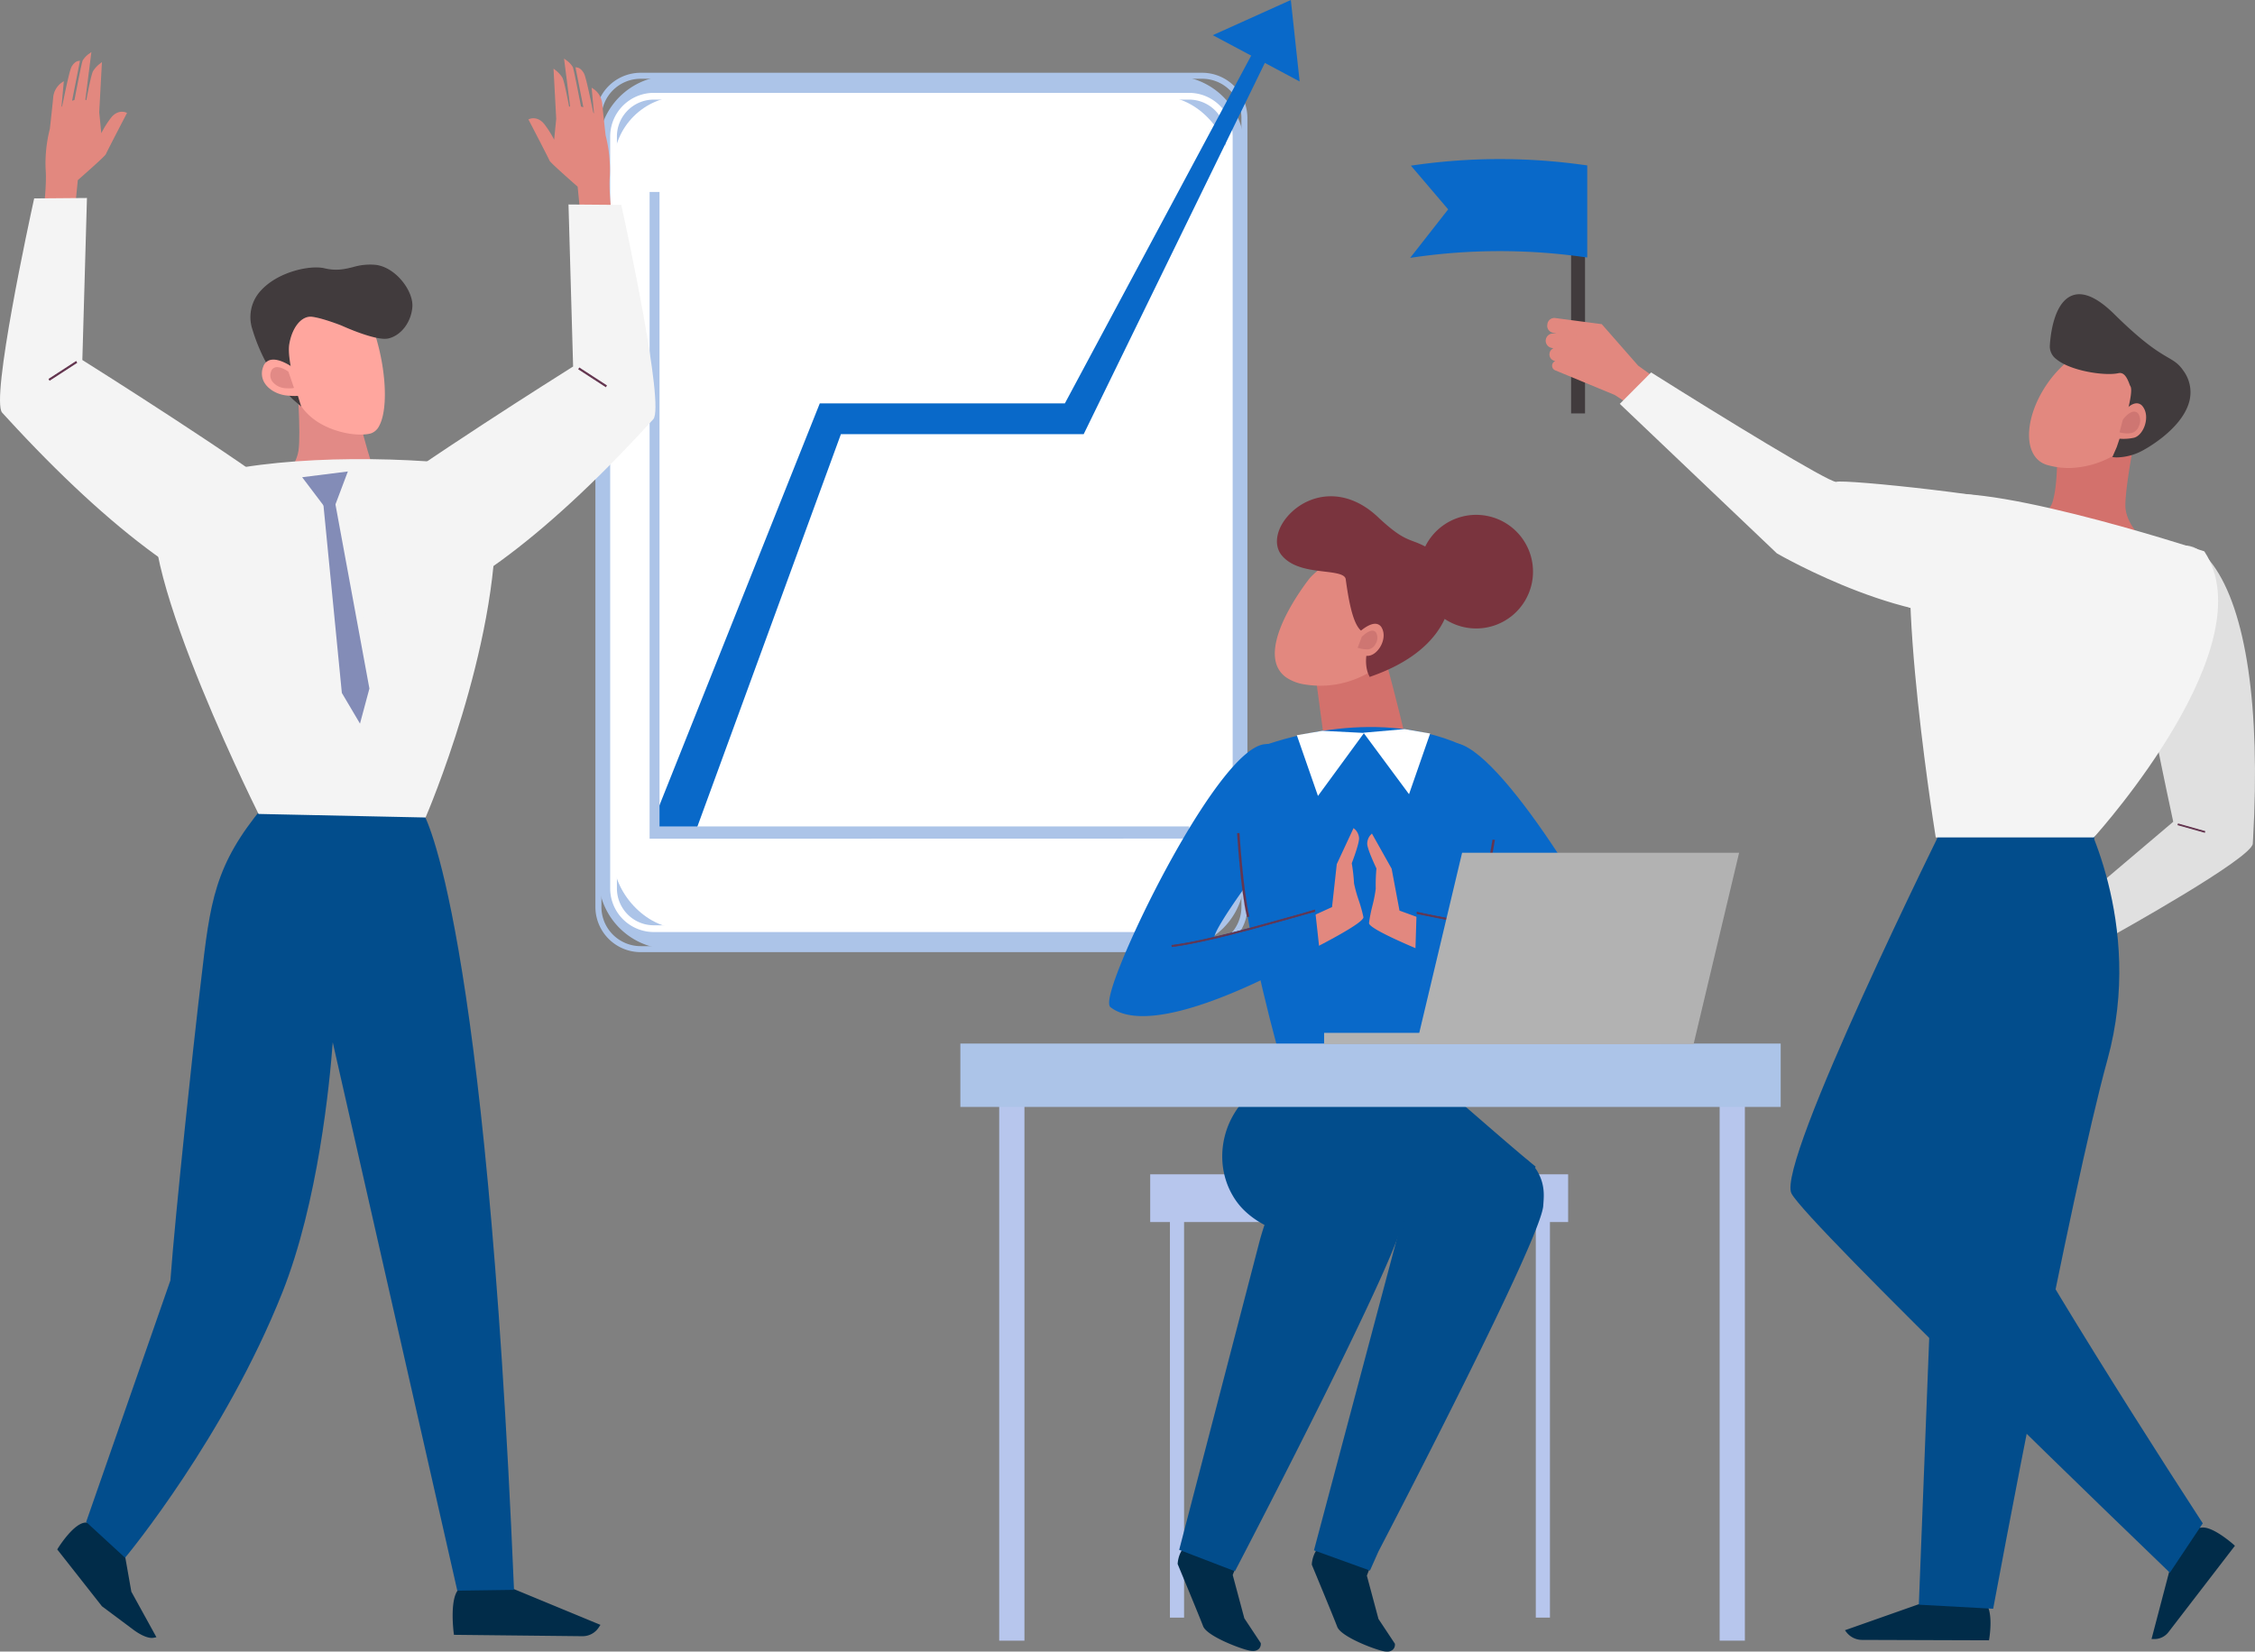 <svg xmlns="http://www.w3.org/2000/svg" width="812" height="594.892" viewBox="0 0 812 594.892">
  <rect x="0" y="0" width="812" height="594.892" fill="#808080" stroke="none"/>
  <g id="Groupe_1321" data-name="Groupe 1321" transform="translate(-356.948 -210.781)">
    <g id="Groupe_1303" data-name="Groupe 1303" transform="translate(571.349 236.989)">
      <path id="Rectangle_103" data-name="Rectangle 103" d="M25.951,0H206.672a25.95,25.95,0,0,1,25.95,25.95V288.63a25.951,25.951,0,0,1-25.951,25.951H25.951A25.951,25.951,0,0,1,0,288.63V25.951A25.951,25.951,0,0,1,25.951,0Z" transform="translate(1.08 1.08)" fill="#acc4e8"/>
      <path id="Tracé_1328" data-name="Tracé 1328" d="M941.421,572.259H739.2a16.3,16.3,0,0,1-16.283-16.283V271.8A16.3,16.3,0,0,1,739.2,255.517H941.421A16.3,16.3,0,0,1,957.7,271.8V555.976A16.3,16.3,0,0,1,941.421,572.259ZM739.2,257.678A14.139,14.139,0,0,0,725.082,271.8V555.976A14.138,14.138,0,0,0,739.2,570.1H941.421a14.137,14.137,0,0,0,14.122-14.122V271.8a14.138,14.138,0,0,0-14.122-14.123Z" transform="translate(-722.921 -255.517)" fill="#acc4e8"/>
    </g>
    <g id="Groupe_1304" data-name="Groupe 1304" transform="translate(576.666 244.227)">
      <rect id="Rectangle_104" data-name="Rectangle 104" width="221.719" height="299.836" rx="24.734" transform="translate(1.215 1.215)" fill="#fff"/>
      <path id="Tracé_1329" data-name="Tracé 1329" d="M940.441,570.139H747.7A15.723,15.723,0,0,1,732,554.432V283.577A15.723,15.723,0,0,1,747.7,267.872H940.441a15.724,15.724,0,0,1,15.706,15.705V554.432A15.724,15.724,0,0,1,940.441,570.139ZM747.7,270.3a13.289,13.289,0,0,0-13.275,13.274V554.432A13.29,13.29,0,0,0,747.7,567.707H940.441a13.29,13.29,0,0,0,13.275-13.275V283.577A13.289,13.289,0,0,0,940.441,270.3Z" transform="translate(-731.997 -267.872)" fill="#fff"/>
    </g>
    <g id="Groupe_1307" data-name="Groupe 1307" transform="translate(591.162 210.781)">
      <g id="Groupe_1305" data-name="Groupe 1305" transform="translate(0 11.261)">
        <path id="Tracé_1330" data-name="Tracé 1330" d="M978.918,231.809,907.274,365.578H819.08l-1.229,3.043-59.12,148.292,14.987.054L825.6,375.073h87.481l1.262-2.586L982.166,233.47Z" transform="translate(-757.566 -230.751)" fill="#0969c9"/>
        <path id="Tracé_1331" data-name="Tracé 1331" d="M773.447,517.013l-16.705-.06,60.98-152.915h88.254L977.764,230l4.63,2.369L912.753,375.117H825.33Zm-14.375-1.635,13.27.048,51.881-141.892h87.541L980.29,233.073l-1.865-.954-71.5,133.5H818.79l-1.028,2.549Z" transform="translate(-756.742 -230.003)" fill="#0969c9"/>
      </g>
      <g id="Groupe_1306" data-name="Groupe 1306" transform="translate(202.502)">
        <path id="Tracé_1332" data-name="Tracé 1332" d="M1133.991,239.549l-28.526-15.208,25.636-11.564Z" transform="translate(-1103.672 -211.608)" fill="#0969c9"/>
        <path id="Tracé_1333" data-name="Tracé 1333" d="M1133.671,240.124,1102.4,223.455l28.1-12.674Zm-27.681-16.55,25.786,13.746-2.612-24.2Z" transform="translate(-1102.404 -210.781)" fill="#0969c9"/>
      </g>
    </g>
    <g id="Groupe_1308" data-name="Groupe 1308" transform="translate(590.864 279.91)">
      <path id="Tracé_1334" data-name="Tracé 1334" d="M950.353,558.46H759.6V329.925h-2.229V561.55H759.6c0-.05,190.75-.05,190.75-.05Z" transform="translate(-756.705 -329.255)" fill="#acc4e8"/>
      <path id="Tracé_1335" data-name="Tracé 1335" d="M759.13,561.746h-2.9V328.782H759.8V557.317h190.75V561.7Zm-1.559-1.339,191.639-.051v-1.7H758.461V330.121h-.889Z" transform="translate(-756.232 -328.782)" fill="#acc4e8"/>
    </g>
    <g id="Groupe_1315" data-name="Groupe 1315" transform="translate(447.142 306.057)">
      <g id="Groupe_1309" data-name="Groupe 1309" transform="translate(8.191 40.989)">
        <path id="Tracé_1336" data-name="Tracé 1336" d="M554.185,450.4s5.481,26.144,9.8,31.826l4.321,5.682L525.753,484.7s7.929-8.5,8.836-15.068-.554-25.687-.554-25.687Z" transform="translate(-525.246 -443.615)" fill="#e28a86"/>
        <path id="Tracé_1337" data-name="Tracé 1337" d="M524.887,484.667l.334-.359c.079-.084,7.889-8.519,8.776-14.94.893-6.469-.541-25.446-.555-25.637l-.027-.35,20.614,6.6.029.134c.054.261,5.519,26.156,9.759,31.731l4.639,6.1Zm9.051-40.623c.192,2.633,1.359,19.36.527,25.389-.812,5.879-7.041,13.132-8.57,14.837l41.551,3.132-4-5.265c-4.19-5.509-9.341-29.533-9.818-31.785Z" transform="translate(-524.887 -443.381)" fill="#e28a86"/>
      </g>
      <g id="Groupe_1310" data-name="Groupe 1310" transform="translate(11.098 12.059)">
        <path id="Tracé_1338" data-name="Tracé 1338" d="M544.016,394.389s15.746-.393,20.128,14.939,3.935,31.707-1.946,33.376-22.88-1.509-26.848-13.9S522.8,400.022,544.016,394.389Z" transform="translate(-530.011 -394.16)" fill="#ffa69e"/>
        <path id="Tracé_1339" data-name="Tracé 1339" d="M562.1,442.77c-2.777.788-8.433.6-14.292-1.684-6.545-2.55-11.107-6.943-12.846-12.372-.435-1.36-.917-2.743-1.428-4.209-2.6-7.456-5.548-15.908-2.162-22.288,2.045-3.854,6.107-6.543,12.42-8.218.214-.012,16.033-.228,20.415,15.1,3.563,12.465,3.924,25.511.857,31.02a5.144,5.144,0,0,1-2.9,2.627Zm-30.311-40.331c-3.289,6.2-.378,14.546,2.191,21.911.511,1.468,1,2.854,1.432,4.221,3.823,11.939,20.53,15.457,26.559,13.745a4.61,4.61,0,0,0,2.682-2.422c3.011-5.411,2.633-18.306-.9-30.662-4.2-14.681-19.138-14.774-19.869-14.768C537.724,396.107,533.766,398.714,531.789,402.438Z" transform="translate(-529.849 -393.999)" fill="#ffa69e"/>
      </g>
      <g id="Groupe_1311" data-name="Groupe 1311" transform="translate(0 0)">
        <path id="Tracé_1340" data-name="Tracé 1340" d="M543.92,395.329s12.376,5.689,16.787,4.647,7.987-5.655,8.416-11.112-5.855-14.075-12.991-14.927-10.5,3.131-18.476,1.228-30.659,5.2-25.648,21.79S526.8,422.241,526.8,422.241l2.062,1.77s-5.117-15.491-4.057-21.787,4.636-10.489,8.414-10.062S543.92,395.329,543.92,395.329Z" transform="translate(-511.066 -373.58)" fill="#413b3d"/>
        <path id="Tracé_1341" data-name="Tracé 1341" d="M526.483,422.251c-.1-.087-9.889-8.929-14.862-25.395a14.025,14.025,0,0,1,3.316-14.36c6.164-6.54,17.51-8.945,22.612-7.727,4.324,1.032,7.335.3,10.246-.414a21.475,21.475,0,0,1,8.2-.819c7.209.861,13.651,9.42,13.2,15.18-.431,5.486-4.049,10.243-8.6,11.323-4.422,1.045-16.344-4.388-16.934-4.659-.233-.092-6.977-2.737-10.635-3.149-3.691-.417-7.122,3.733-8.155,9.867-1.038,6.166,4,21.52,4.048,21.674l.267.806Zm6.6-30.49c3.766.425,10.478,3.069,10.762,3.182.135.062,12.364,5.649,16.645,4.637,4.36-1.033,7.82-5.614,8.236-10.9.428-5.448-5.934-13.857-12.783-14.674a21.084,21.084,0,0,0-8.036.808c-2.966.724-6.032,1.473-10.467.415-4.995-1.192-16.11,1.174-22.16,7.592a13.411,13.411,0,0,0-3.207,13.9C517,413.052,526.7,421.812,526.793,421.9l1.427,1.226c-1.038-3.281-4.741-15.569-3.809-21.1.886-5.264,3.517-9.119,6.625-10.065A5.038,5.038,0,0,1,533.084,391.761Z" transform="translate(-510.905 -373.414)" fill="#413b3d"/>
      </g>
      <g id="Groupe_1314" data-name="Groupe 1314" transform="translate(4.116 34.254)">
        <g id="Groupe_1312" data-name="Groupe 1312">
          <path id="Tracé_1342" data-name="Tracé 1342" d="M529.07,435.048s-8.177-6-10.286-.332,3.552,9.873,9.115,10.092,4.409-.2,4.409-.2Z" transform="translate(-518.097 -432.049)" fill="#ffa69e"/>
          <path id="Tracé_1343" data-name="Tracé 1343" d="M527.723,444.879c-3.6-.142-7.009-1.861-8.688-4.38a6.436,6.436,0,0,1-.639-6.031,3.66,3.66,0,0,1,2.377-2.409c3.284-.984,8.068,2.486,8.27,2.634.06.044,3.292,9.584,3.292,9.584a.289.289,0,0,1,.136.3c-.018.088-.035.176-.255.243A19.8,19.8,0,0,1,527.723,444.879Zm-6.8-12.373a3.219,3.219,0,0,0-2.087,2.128,5.98,5.98,0,0,0,.59,5.6,10.611,10.611,0,0,0,8.314,4.169,29.35,29.35,0,0,0,4.141,0l-3.178-9.38C528.145,434.635,523.785,431.651,520.925,432.506Z" transform="translate(-517.931 -431.885)" fill="#ffa69e"/>
        </g>
        <g id="Groupe_1313" data-name="Groupe 1313" transform="translate(3.037 2.714)">
          <path id="Tracé_1344" data-name="Tracé 1344" d="M529.623,438.489s-4.65-3.41-5.849-.189,2.02,5.615,5.183,5.739,2.507-.115,2.507-.115Z" transform="translate(-523.281 -436.682)" fill="#e28a86"/>
          <path id="Tracé_1345" data-name="Tracé 1345" d="M528.781,444.11a6.417,6.417,0,0,1-5.021-2.536,3.759,3.759,0,0,1-.374-3.521,2.178,2.178,0,0,1,1.417-1.432c1.916-.574,4.676,1.428,4.792,1.513.06.044,1.9,5.47,1.9,5.47a.264.264,0,0,1,.091.251c-.018.088-.032.162-.2.213A11.121,11.121,0,0,1,528.781,444.11Zm-3.833-7.04a1.711,1.711,0,0,0-1.12,1.148,3.3,3.3,0,0,0,.324,3.095,5.935,5.935,0,0,0,4.647,2.326,21.2,21.2,0,0,0,2.213.015l-1.755-5.181C528.854,438.19,526.492,436.607,524.948,437.07Z" transform="translate(-523.114 -436.518)" fill="#e28a86"/>
        </g>
      </g>
    </g>
    <g id="Groupe_1316" data-name="Groupe 1316" transform="translate(519.941 755.518)">
      <path id="Tracé_1346" data-name="Tracé 1346" d="M653.079,1153.071l1.833,15.963,32.865,13.59a6.165,6.165,0,0,1-5.171,2.924l-45.79-.488s-1.5-12.184,1.654-15.142-.752-26.63-.752-26.63Z" transform="translate(-635.704 -1141.728)" fill="#012c49"/>
      <path id="Tracé_1347" data-name="Tracé 1347" d="M682.065,1185.232l-46.433-.5-.083-.678c-.159-1.29-1.456-12.69,1.9-15.833,2.072-1.943.491-16.921-.993-25.907l-.279-1.695,17.059,10.867,1.824,15.877,33.332,13.783-.542.821a6.937,6.937,0,0,1-5.72,3.261Zm-28.366-16.74-1.844-16.048-13.672-8.708c.967,6.262,3.209,22.889.242,25.669-2.2,2.06-1.868,10.08-1.485,13.772l45.139.483a5.459,5.459,0,0,0,3.943-1.8Z" transform="translate(-635.17 -1140.625)" fill="#012c49"/>
    </g>
    <g id="Groupe_1317" data-name="Groupe 1317" transform="translate(377.562 740.344)">
      <path id="Tracé_1348" data-name="Tracé 1348" d="M424.073,1128.57l-7.578,18.243,2.278,12.927,8.595,15.6c-1.911.377-4.851-1.342-6.511-2.55l-11.611-8.666-15.626-19.916s5.715-9.119,9.6-8.879,14.293-18.164,14.293-18.164Z" transform="translate(-392.75 -1115.735)" fill="#012c49"/>
      <path id="Tracé_1349" data-name="Tracé 1349" d="M419.842,1172.387l-11.611-8.666-16.1-20.474.289-.461c.6-.955,5.9-9.213,10.038-9.213.063,0,.126,0,.187.006,2.49,0,9.455-10.376,13.656-17.807l.593-1.047,7.344,12.779-7.639,18.388,2.217,12.573,9.035,16.4-.977.194a3.559,3.559,0,0,1-.69.064C423.8,1175.122,420.784,1173.07,419.842,1172.387Zm-2.937-54.809c-2.668,4.618-10.536,17.674-14.335,17.481-2.7-.094-6.934,5.41-8.691,8.094l15.23,19.411,11.527,8.6a13.716,13.716,0,0,0,4.9,2.413l-7.975-14.476-2.363-13.165-.039-.227,7.519-18.1Z" transform="translate(-392.135 -1114.724)" fill="#012c49"/>
    </g>
    <g id="Groupe_1318" data-name="Groupe 1318" transform="translate(387.967 500.937)">
      <path id="Tracé_1350" data-name="Tracé 1350" d="M531.046,709.413s22.49,35.693,32.757,278.938l-19.067.264L498.9,786.749s-2.567,55.127-18.456,95.051c-20.882,52.466-55.981,94.654-55.981,94.654l-13.078-12.03,30.191-86.59c1.711-23.8,8.8-89.283,10.022-99.413,4.145-34.457,4.064-47.794,23.285-70.993Z" transform="translate(-410.513 -706.63)" fill="#024d8c"/>
      <path id="Tracé_1351" data-name="Tracé 1351" d="M498.692,791.335c-1.083,14.627-5.235,57.675-18.182,90.207-20.691,51.984-55.758,94.446-56.109,94.869l-.486.583L409.9,964.1l30.334-87c1.736-24.056,8.789-89.136,10.018-99.343.371-3.08.708-5.991,1.028-8.756,3.284-28.392,4.782-41.35,22.436-62.655l.23-.278,56.893,2.01.21.335c.923,1.464,22.722,38.645,32.881,279.34l.035.81-20.421.285ZM530,709.62l-55.4-1.958c-17.132,20.777-18.617,33.595-21.848,61.53-.321,2.767-.657,5.681-1.029,8.765-1.229,10.215-8.3,75.429-10.018,99.373-.009.111-30.057,86.294-30.057,86.294l12.132,11.157c4.282-5.285,36.1-45.415,55.374-93.851,15.656-39.333,18.373-94.232,18.4-94.783l.254-5.447,46.9,206.557,17.714-.245C552.769,759.537,532.158,713.816,530,709.62Z" transform="translate(-409.896 -706.066)" fill="#024d8c"/>
    </g>
    <g id="Groupe_1319" data-name="Groupe 1319" transform="translate(412.395 376.152)">
      <path id="Tracé_1352" data-name="Tracé 1352" d="M574.485,513.167c-.158-7.53-4.575-17.193-24.271-18.511-35.837-2.4-77.273.329-94.141,10.856-17.929,11.19,33.735,115.213,33.735,115.213l59.586,1.267S575.5,561.74,574.485,513.167Z" transform="translate(-451.883 -493.387)" fill="#f4f4f4"/>
      <path id="Tracé_1353" data-name="Tracé 1353" d="M489.51,620.874l-.262-.006-.123-.247c-2.117-4.263-51.654-104.554-33.566-115.842,17.234-10.755,59.82-13.238,94.394-10.92,21.165,1.417,24.552,12.5,24.688,18.974,1.009,48.124-24.87,108.429-25.132,109.032l-.121.282ZM456.009,505.6c-16.945,10.576,31,108.685,33.782,114.337l59.03,1.255c1.921-4.531,25.9-62.113,24.929-108.334-.129-6.153-3.4-16.682-23.855-18.051-7.729-.518-15.853-.8-24.008-.8C497.718,494.008,469.25,497.332,456.009,505.6Z" transform="translate(-451.593 -493.063)" fill="#f4f4f4"/>
    </g>
    <g id="Groupe_1325" data-name="Groupe 1325" transform="translate(547.228 231.864)">
      <g id="Groupe_1324" data-name="Groupe 1324" transform="translate(0 0)">
        <g id="Groupe_1321-2" data-name="Groupe 1321" transform="translate(0.699 1.084)">
          <g id="Groupe_1320" data-name="Groupe 1320">
            <path id="Tracé_1354" data-name="Tracé 1354" d="M700.433,293.42s-10-8.795-10.143-9.315-7.35-14.369-7.35-14.369,2.422-.957,4.6,1.683a41.93,41.93,0,0,1,4.289,7.077l.907-9.194-.91-17.078a10.215,10.215,0,0,1,2.216,2.425c.69,1.189,2.252,9.625,2.48,10.877l.618-.178c.194-.056.4-.054.6-.093l-.041-.859-2-15.776a7.9,7.9,0,0,1,2.08,2.191c.332.744,2.108,9.868,2.988,14.451a9.631,9.631,0,0,1,1.919.626l-2.885-14.61s1.025.144,1.974,1.778c.776,1.336,2.639,10.759,3.4,14.27.313.268,1.014,1.161,1.3,1.463l-.891-9.762a6.893,6.893,0,0,1,2.765,4.876c.1,1.424,1.209,11.431,1.213,11.474a49.155,49.155,0,0,1,1.5,14.534c-.749,10.12,3.234,30.963,3.234,30.963L703.179,319.7C702.892,318.662,700.433,293.42,700.433,293.42Z" transform="translate(-682.94 -248.619)" fill="#e2887f"/>
          </g>
        </g>
        <g id="Groupe_1323" data-name="Groupe 1323">
          <g id="Groupe_1322" data-name="Groupe 1322">
            <path id="Tracé_1355" data-name="Tracé 1355" d="M714.408,320.691l-12.1-1.274-.093-.334c-.285-1.03-2.411-22.753-2.745-26.166-9.962-8.766-10.1-9.251-10.145-9.434-.2-.532-4.48-8.824-7.31-14.263l-.274-.526.53-.209c.111-.043,2.763-1.046,5.134,1.828a36.069,36.069,0,0,1,3.606,5.694l.742-7.525-.97-18.085.831.643a10.636,10.636,0,0,1,2.342,2.571c.657,1.134,1.933,7.752,2.445,10.505a2.361,2.361,0,0,1,.33-.079l-.018-.381-2.14-16.886.9.659a8.043,8.043,0,0,1,2.244,2.395c.324.73,1.774,8.067,2.96,14.238.28.068.562.152.851.251L698.691,249.9l.68.1c.128.018,1.285.227,2.326,2.019.628,1.08,1.757,6.315,2.956,12.047.178.851.336,1.611.466,2.217.073.071.151.156.235.25l-.846-9.277.841.569a7.37,7.37,0,0,1,2.991,5.276c.081,1.219.934,8.958,1.194,11.3a50.139,50.139,0,0,1,1.518,14.784c-.732,9.938,3.186,30.614,3.226,30.82ZM703.1,318.46l10.1,1.064c-.691-3.743-3.8-21.27-3.114-30.421a48.614,48.614,0,0,0-1.486-14.364l-.029-.218c-.333-3.011-1.117-10.143-1.2-11.351a6.07,6.07,0,0,0-1.681-3.7l.908,9.937-.96-1.019c-.109-.117-.278-.317-.465-.538a11.288,11.288,0,0,0-.794-.889l-.131-.112-.037-.176c-.138-.63-.308-1.452-.5-2.384-.783-3.742-2.239-10.707-2.833-11.727a4.36,4.36,0,0,0-.878-1.106l2.867,14.514-.849-.371a9.178,9.178,0,0,0-1.827-.6l-.319-.065-.066-.339c-1.913-9.963-2.779-13.936-2.951-14.334a4.425,4.425,0,0,0-1-1.221l1.838,14.515.066,1.357-.421.08c-.094.019-.19.029-.286.04a1.714,1.714,0,0,0-.273.043l-1.121.322-.1-.544c-.871-4.756-1.956-9.909-2.416-10.7a7.724,7.724,0,0,0-1.254-1.537l.846,15.889-1.081,11.023-.746-1.567a41.733,41.733,0,0,0-4.22-6.969,3.93,3.93,0,0,0-3.492-1.662c1.98,3.809,6.932,13.357,7.073,13.86.36.5,6.322,5.841,9.986,9.063l.153.135.021.21C701.341,302.033,702.746,316.031,703.1,318.46Z" transform="translate(-681.747 -246.768)" fill="#e2887f"/>
          </g>
        </g>
      </g>
    </g>
    <g id="Groupe_1330" data-name="Groupe 1330" transform="translate(475.021 284.427)">
      <g id="Groupe_1327" data-name="Groupe 1327" transform="translate(0.57 0.606)">
        <g id="Groupe_1326" data-name="Groupe 1326">
          <path id="Tracé_1356" data-name="Tracé 1356" d="M578.843,484.955c-12.9,1.682-14.623-2.895-19.091-15.867-2.032-5.9,7.266-18.688,12.634-22.987,18.406-14.738,75.386-50.482,75.386-50.482l-1.655-58.1,17.977.147s15.731,71.811,11.551,76.188S617.431,479.921,578.843,484.955Z" transform="translate(-559.467 -337.525)" fill="#f4f4f4"/>
        </g>
      </g>
      <g id="Groupe_1329" data-name="Groupe 1329" transform="translate(0 0)">
        <g id="Groupe_1328" data-name="Groupe 1328">
          <path id="Tracé_1357" data-name="Tracé 1357" d="M675.638,413.859c-.276.291-.774.834-1.47,1.6-38.333,41.88-72.305,66.622-95.658,69.668-13.485,1.76-15.3-3.513-19.692-16.256-2.253-6.537,7.809-19.651,12.826-23.674,17.546-14.05,70.73-47.559,75.149-50.338l-1.661-58.364,19.009.154.1.463c1.613,7.358,15.581,71.821,11.441,76.7C675.667,413.829,675.652,413.844,675.638,413.859ZM646.3,337.7l1.636,57.471.012.355-.289.181c-.569.359-57.162,35.9-75.332,50.444-5.266,4.217-14.334,16.813-12.444,22.3,4.412,12.8,5.9,17.118,18.492,15.475,23.1-3.014,56.83-27.629,94.984-69.314.706-.772,1.207-1.32,1.489-1.613,2.806-3.31-5.578-47.585-11.6-75.161Z" transform="translate(-558.493 -336.491)" fill="#f4f4f4"/>
        </g>
      </g>
    </g>
    <g id="Groupe_1336" data-name="Groupe 1336" transform="translate(565.157 343.135)">
      <g id="Groupe_1335" data-name="Groupe 1335" transform="translate(0)">
        <g id="Groupe_1332" data-name="Groupe 1332" transform="translate(0.253 0.267)">
          <g id="Groupe_1331" data-name="Groupe 1331">
            <path id="Tracé_1358" data-name="Tracé 1358" d="M722.443,443.76l.191-.331-9.659-6.268-.191.331Z" transform="translate(-712.784 -437.161)" fill="#643650"/>
          </g>
        </g>
        <g id="Groupe_1334" data-name="Groupe 1334">
          <g id="Groupe_1333" data-name="Groupe 1333">
            <path id="Tracé_1359" data-name="Tracé 1359" d="M722.324,443.838l.384-.663-.157-.1-9.815-6.369-.384.663.157.1Z" transform="translate(-712.352 -436.704)" fill="#643650"/>
          </g>
        </g>
      </g>
    </g>
    <g id="Groupe_1342" data-name="Groupe 1342" transform="translate(370.033 229.524)">
      <g id="Groupe_1341" data-name="Groupe 1341">
        <g id="Groupe_1338" data-name="Groupe 1338" transform="translate(0.607 1.084)">
          <g id="Groupe_1337" data-name="Groupe 1337">
            <path id="Tracé_1360" data-name="Tracé 1360" d="M394.183,289.427s10-8.8,10.143-9.315,7.35-14.369,7.35-14.369-2.422-.957-4.6,1.683a41.9,41.9,0,0,0-4.289,7.077l-.907-9.194.909-17.078a10.215,10.215,0,0,0-2.216,2.425c-.69,1.188-2.252,9.625-2.48,10.877l-.618-.178c-.195-.056-.4-.054-.6-.093l.042-.859,2-15.776a7.88,7.88,0,0,0-2.08,2.191c-.332.744-2.108,9.868-2.988,14.451a9.623,9.623,0,0,0-1.918.626l2.885-14.61s-1.026.144-1.975,1.778c-.776,1.336-2.639,10.759-3.4,14.27-.313.268-1.013,1.16-1.3,1.463l.891-9.762a6.893,6.893,0,0,0-2.765,4.877c-.1,1.424-1.209,11.431-1.214,11.474a49.2,49.2,0,0,0-1.5,14.534c.749,10.12-3.234,30.963-3.234,30.963l11.116-1.171C391.723,314.669,394.183,289.427,394.183,289.427Z" transform="translate(-380.32 -244.626)" fill="#e2887f"/>
          </g>
        </g>
        <g id="Groupe_1340" data-name="Groupe 1340">
          <g id="Groupe_1339" data-name="Groupe 1339">
            <path id="Tracé_1361" data-name="Tracé 1361" d="M379.415,316.012c.039-.207,3.957-20.883,3.225-30.821a50.114,50.114,0,0,1,1.519-14.784c.26-2.343,1.112-10.083,1.194-11.3a7.37,7.37,0,0,1,2.99-5.275l.841-.569-.847,9.277c.084-.094.162-.179.236-.25.13-.606.288-1.367.466-2.217,1.2-5.732,2.329-10.968,2.956-12.048,1.04-1.792,2.2-2,2.326-2.018l.68-.1-2.847,14.409c.289-.1.57-.183.85-.251,1.187-6.171,2.636-13.508,2.961-14.238a8.029,8.029,0,0,1,2.244-2.395l.9-.659-2.139,16.886-.019.381a2.279,2.279,0,0,1,.331.079c.512-2.753,1.787-9.372,2.444-10.505a10.636,10.636,0,0,1,2.343-2.571l.831-.643-.97,18.085.742,7.525a35.987,35.987,0,0,1,3.606-5.694c2.371-2.874,5.024-1.871,5.134-1.828l.53.209-.273.526c-2.83,5.439-7.113,13.731-7.309,14.263-.05.183-.183.668-10.145,9.434-.334,3.412-2.459,25.135-2.745,26.166l-.093.334-12.1,1.274Zm13.855-27.406.02-.21.153-.135c3.664-3.221,9.626-8.558,9.986-9.062.141-.5,5.093-10.051,7.073-13.86A3.929,3.929,0,0,0,407.01,267a41.682,41.682,0,0,0-4.22,6.969l-.746,1.566-1.081-11.022.845-15.889a7.721,7.721,0,0,0-1.253,1.537c-.46.794-1.545,5.947-2.416,10.7l-.1.544-1.122-.322a1.767,1.767,0,0,0-.272-.043c-.1-.011-.192-.022-.286-.04l-.421-.081.067-1.356,1.838-14.515a4.411,4.411,0,0,0-1,1.22c-.173.4-1.039,4.371-2.951,14.334l-.066.339-.318.065a9.189,9.189,0,0,0-1.828.6l-.848.371,2.867-14.514a4.34,4.34,0,0,0-.878,1.105c-.593,1.021-2.05,7.986-2.833,11.728-.2.931-.367,1.754-.5,2.384l-.038.176-.131.112a11.519,11.519,0,0,0-.794.889c-.187.221-.356.421-.465.538l-.96,1.019.907-9.938a6.076,6.076,0,0,0-1.681,3.7c-.082,1.207-.865,8.339-1.2,11.351l-.029.218a48.593,48.593,0,0,0-1.486,14.364c.682,9.151-2.423,26.677-3.114,30.42l10.1-1.064C390.945,312.038,392.351,298.04,393.27,288.606Z" transform="translate(-379.284 -242.775)" fill="#e2887f"/>
          </g>
        </g>
      </g>
    </g>
    <g id="Groupe_1347" data-name="Groupe 1347" transform="translate(356.949 282.087)">
      <g id="Groupe_1344" data-name="Groupe 1344" transform="translate(0.498 0.606)">
        <g id="Groupe_1343" data-name="Groupe 1343">
          <path id="Tracé_1362" data-name="Tracé 1362" d="M455.306,480.962c12.9,1.682,14.623-2.894,19.091-15.866,2.032-5.9-7.266-18.688-12.634-22.987-18.406-14.738-75.387-50.482-75.387-50.482l1.655-58.1-17.976.146s-15.731,71.811-11.55,76.189S416.718,475.928,455.306,480.962Z" transform="translate(-357.799 -333.532)" fill="#f4f4f4"/>
        </g>
      </g>
      <g id="Groupe_1346" data-name="Groupe 1346" transform="translate(0 0)">
        <g id="Groupe_1345" data-name="Groupe 1345">
          <path id="Tracé_1363" data-name="Tracé 1363" d="M357.712,409.818c-4.14-4.883,9.828-69.345,11.44-76.7l.1-.462,19.009-.153L386.6,390.862c4.419,2.779,57.6,36.288,75.149,50.337,5.017,4.023,15.078,17.137,12.826,23.674-4.391,12.743-6.207,18.016-19.692,16.256-23.354-3.046-57.326-27.788-95.658-69.668-.7-.763-1.194-1.306-1.471-1.6C357.742,409.851,357.726,409.836,357.712,409.818Zm12.441-75.97c-6.025,27.577-14.41,71.851-11.631,75.128.309.326.811.875,1.517,1.646,38.153,41.684,71.885,66.3,94.983,69.313,12.593,1.643,14.079-2.67,18.492-15.474,1.89-5.489-7.179-18.084-12.445-22.3-18.169-14.547-74.762-50.086-75.332-50.444l-.288-.181.011-.355L387.1,333.71Z" transform="translate(-356.949 -332.498)" fill="#f4f4f4"/>
        </g>
      </g>
    </g>
    <g id="Groupe_1353" data-name="Groupe 1353" transform="translate(374.409 340.796)">
      <g id="Groupe_1352" data-name="Groupe 1352">
        <g id="Groupe_1349" data-name="Groupe 1349" transform="translate(0.253 0.267)">
          <g id="Groupe_1348" data-name="Groupe 1348">
            <path id="Tracé_1364" data-name="Tracé 1364" d="M387.375,439.766l-.191-.331,9.659-6.268.192.331Z" transform="translate(-387.184 -433.167)" fill="#643650"/>
          </g>
        </g>
        <g id="Groupe_1351" data-name="Groupe 1351">
          <g id="Groupe_1350" data-name="Groupe 1350">
            <path id="Tracé_1365" data-name="Tracé 1365" d="M387.136,439.845l-.384-.663.157-.1,9.815-6.37.384.663-.157.1Z" transform="translate(-386.752 -432.71)" fill="#643650"/>
          </g>
        </g>
      </g>
    </g>
    <g id="Groupe_1360" data-name="Groupe 1360" transform="translate(465.753 380.6)">
      <g id="Groupe_1356" data-name="Groupe 1356">
        <g id="Groupe_1354" data-name="Groupe 1354" transform="translate(1.791 1.188)">
          <path id="Tracé_1366" data-name="Tracé 1366" d="M558.936,502.685l-13.205,1.664,8.4,11.1Z" transform="translate(-545.731 -502.685)" fill="#838cb7"/>
        </g>
        <g id="Groupe_1355" data-name="Groupe 1355">
          <path id="Tracé_1367" data-name="Tracé 1367" d="M542.673,502.729l16.455-2.073-5.994,15.91Zm3.584,1.557,6.329,8.372,3.625-9.625Z" transform="translate(-542.673 -500.656)" fill="#838cb7"/>
        </g>
      </g>
      <g id="Groupe_1359" data-name="Groupe 1359" transform="translate(7.452 9.23)">
        <g id="Groupe_1357" data-name="Groupe 1357" transform="translate(0.801 0.895)">
          <path id="Tracé_1368" data-name="Tracé 1368" d="M563.51,587.312l5.568,9.426,2.893-10.78-12.542-68.019-2.667.476Z" transform="translate(-556.761 -517.939)" fill="#838cb7"/>
        </g>
        <g id="Groupe_1358" data-name="Groupe 1358">
          <path id="Tracé_1369" data-name="Tracé 1369" d="M562.232,586.94l-6.838-69.8,4.05-.725,12.679,68.764.035.184L568.765,598ZM558.279,518.2,557,518.43l6.661,67.989,4.6,7.79,2.394-8.918Z" transform="translate(-555.394 -516.411)" fill="#838cb7"/>
        </g>
      </g>
    </g>
    <g id="Groupe_1368" data-name="Groupe 1368" transform="translate(1070.197 530.536)">
      <g id="Groupe_1367" data-name="Groupe 1367" transform="translate(0 0)">
        <g id="Groupe_1363" data-name="Groupe 1363" transform="translate(0.967 0.499)">
          <g id="Groupe_1362" data-name="Groupe 1362">
            <g id="Groupe_1361" data-name="Groupe 1361">
              <path id="Tracé_1370" data-name="Tracé 1370" d="M1606.2,770.08s-11.271-1.514-11.672-1.32-13.083,3.21-13.083,3.21a3.789,3.789,0,0,0,3.752,1.99,34.781,34.781,0,0,0,6.84-1.157l-5.042,5.6-10.906,8.767a8.846,8.846,0,0,0,2.787.076c1.131-.214,7.179-3.841,8.074-4.381l.258.488c.081.154.2.282.3.428l-.546.445-10.761,7.366a6.844,6.844,0,0,0,2.564.117c.649-.2,7.241-4.065,10.545-6.014a8.862,8.862,0,0,0,1.519.871l-10.581,6.167a2.826,2.826,0,0,0,2.251.276c1.271-.24,8.1-4.216,10.677-5.657.349.052,1.306.007,1.659.021l-6.454,4.776a5.756,5.756,0,0,0,4.6-.919c.922-.718,7.656-5.488,7.684-5.508a38.2,38.2,0,0,0,9.712-7c5.7-6.01,20.713-14.891,20.713-14.891l-7.307-6.391C1622.978,757.829,1606.2,770.08,1606.2,770.08Z" transform="translate(-1576.085 -757.442)" fill="#e2887f"/>
            </g>
          </g>
        </g>
        <g id="Groupe_1366" data-name="Groupe 1366">
          <g id="Groupe_1365" data-name="Groupe 1365">
            <g id="Groupe_1364" data-name="Groupe 1364">
              <path id="Tracé_1371" data-name="Tracé 1371" d="M1630.624,763.837c-.15.088-15.024,8.919-20.622,14.818a38.9,38.9,0,0,1-9.874,7.126c-1.577,1.118-6.781,4.812-7.569,5.427a6.153,6.153,0,0,1-4.976.994l-.844-.221,6.133-4.538c-.107,0-.2,0-.292-.013-.445.249-1,.566-1.622.918-4.192,2.377-8.039,4.526-9.067,4.72a3.189,3.189,0,0,1-2.605-.367l-.462-.378,10.435-6.081c-.231-.128-.449-.261-.657-.4-4.45,2.625-9.764,5.721-10.4,5.915a6.961,6.961,0,0,1-2.786-.11l-.936-.21,11.52-7.884.242-.2a2.167,2.167,0,0,1-.148-.252c-1.975,1.182-6.75,3.995-7.827,4.2a9.189,9.189,0,0,1-2.95-.076l-.883-.173,11.553-9.279,4.127-4.585a30.071,30.071,0,0,1-5.6.833,4.186,4.186,0,0,1-4.156-2.248l-.187-.449.481-.115c4.981-1.186,12.556-3.011,12.995-3.178.141-.069.515-.25,11.746,1.257,2.269-1.656,16.716-12.193,17.511-12.576l.257-.124,7.951,6.955Zm-24.857,6.227-.14.1-.173-.023c-4.13-.556-10.906-1.408-11.426-1.36-.389.186-9.123,2.276-12.61,3.107a3.574,3.574,0,0,0,3.081,1.3,34.671,34.671,0,0,0,6.734-1.142l1.393-.385-6.049,6.713-10.146,8.157a6.6,6.6,0,0,0,1.676-.047c.755-.144,4.527-2.276,7.931-4.326l.39-.234.47.886a1.6,1.6,0,0,0,.136.2c.05.066.1.133.145.2l.2.31-.863.7-9.9,6.777a3.759,3.759,0,0,0,1.333-.037c.344-.108,3.269-1.734,10.452-5.973l.244-.144.229.166a8.463,8.463,0,0,0,1.446.83l.729.335-10.511,6.125a3.691,3.691,0,0,0,1.193-.049c.972-.183,6.063-3.072,8.8-4.623.682-.386,1.283-.728,1.747-.985l.129-.072.146.022a9.991,9.991,0,0,0,1.011.016c.245,0,.467-.005.6,0l1.187.05-6.57,4.861a4.957,4.957,0,0,0,3.245-.962c.782-.609,5.575-4.014,7.6-5.451l.15-.1a37.741,37.741,0,0,0,9.6-6.917c5.15-5.437,17.631-13.06,20.313-14.67l-6.639-5.807C1621.37,758.717,1612.04,765.485,1605.767,770.064Z" transform="translate(-1574.435 -756.59)" fill="#e2887f"/>
            </g>
          </g>
        </g>
      </g>
    </g>
    <g id="Groupe_1375" data-name="Groupe 1375" transform="translate(1103.097 407.257)">
      <g id="Groupe_1371" data-name="Groupe 1371" transform="translate(0.714 0.488)">
        <g id="Groupe_1370" data-name="Groupe 1370">
          <g id="Groupe_1369" data-name="Groupe 1369">
            <path id="Tracé_1372" data-name="Tracé 1372" d="M1681.382,553.724c-6.631-9.078-10.434-7.667-20.959-3.4-4.786,1.941-7.032,14.819-6.456,20.566,1.976,19.705,14.091,75.3,14.091,75.3l-36.245,30.731,10.756,11.292s52.923-29.329,53.1-34.368S1701.224,580.889,1681.382,553.724Z" transform="translate(-1631.813 -546.992)" fill="#e0e0e0"/>
          </g>
        </g>
      </g>
      <g id="Groupe_1374" data-name="Groupe 1374" transform="translate(0 0)">
        <g id="Groupe_1373" data-name="Groupe 1373">
          <g id="Groupe_1372" data-name="Groupe 1372">
            <path id="Tracé_1373" data-name="Tracé 1373" d="M1695.655,653.577c-.507,5.29-47.924,31.714-53.347,34.719l-.341.189-11.374-11.941,36.412-30.874c-.936-4.315-12.154-56.29-14.037-75.074-.535-5.375,1.455-18.913,6.76-21.063,10.34-4.193,14.618-5.929,21.552,3.565,12.009,16.44,17.148,51.465,14.474,98.623-.05.858-.084,1.469-.1,1.8C1695.658,653.539,1695.657,653.558,1695.655,653.577Zm-53.495,33.684c20.314-11.272,52.163-30.186,52.5-33.737.014-.374.049-.992.1-1.86,2.662-46.937-2.412-81.741-14.289-98-6.475-8.865-9.975-7.446-20.365-3.233-4.453,1.806-6.717,14.433-6.152,20.071,1.951,19.451,13.961,74.691,14.081,75.248l.062.281-.222.188-35.855,30.4Z" transform="translate(-1630.594 -546.158)" fill="#e0e0e0"/>
          </g>
        </g>
      </g>
    </g>
    <g id="Groupe_1383" data-name="Groupe 1383" transform="translate(1141.037 507.38)">
      <g id="Groupe_1382" data-name="Groupe 1382" transform="translate(0 0)">
        <g id="Groupe_1378" data-name="Groupe 1378" transform="translate(0.198 0.195)">
          <g id="Groupe_1377" data-name="Groupe 1377">
            <g id="Groupe_1376" data-name="Groupe 1376">
              <path id="Tracé_1374" data-name="Tracé 1374" d="M1705.317,720.078l-.088.3-9.536-2.682.088-.3Z" transform="translate(-1695.694 -717.396)" fill="#643650"/>
            </g>
          </g>
        </g>
        <g id="Groupe_1381" data-name="Groupe 1381">
          <g id="Groupe_1380" data-name="Groupe 1380">
            <g id="Groupe_1379" data-name="Groupe 1379">
              <path id="Tracé_1375" data-name="Tracé 1375" d="M1705.375,719.832l-.174.605-.155-.044-9.69-2.725.175-.606.155.044Z" transform="translate(-1695.355 -717.063)" fill="#643650"/>
            </g>
          </g>
        </g>
      </g>
    </g>
    <g id="Groupe_1390" data-name="Groupe 1390" transform="translate(864.743 268.081)">
      <g id="Groupe_1386" data-name="Groupe 1386" transform="translate(57.94 3.639)">
        <g id="Groupe_1384" data-name="Groupe 1384" transform="translate(0.457 0.447)">
          <rect id="Rectangle_105" data-name="Rectangle 105" width="4.1" height="87.076" transform="translate(4.1 87.076) rotate(180)" fill="#413b3d"/>
        </g>
        <g id="Groupe_1385" data-name="Groupe 1385">
          <path id="Tracé_1376" data-name="Tracé 1376" d="M1322.634,314.8h5.014v87.97h-5.014Zm4.1.895h-3.186v86.181h3.186Z" transform="translate(-1322.634 -314.801)" fill="#413b3d"/>
        </g>
      </g>
      <g id="Groupe_1389" data-name="Groupe 1389">
        <g id="Groupe_1387" data-name="Groupe 1387" transform="translate(1.564 0.67)">
          <path id="Tracé_1377" data-name="Tracé 1377" d="M1226.4,343.736l.529-.074a216.392,216.392,0,0,1,58.432-.26l2.542.334V311.92l-2.542-.335a216.416,216.416,0,0,0-58.432.26l-.529.074,12.983,15.238Z" transform="translate(-1226.403 -309.733)" fill="#0969c9"/>
        </g>
        <g id="Groupe_1388" data-name="Groupe 1388">
          <path id="Tracé_1378" data-name="Tracé 1378" d="M1237.405,326.7l-13.418-15.747,1.74-.246a217.094,217.094,0,0,1,58.621-.26l3.134.412v33.168l-3.316-.437a215.67,215.67,0,0,0-58.244.26l-2.19.309Zm46.761-14.927a215.763,215.763,0,0,0-57.559.165l12.549,14.729-12.3,15.7a217.111,217.111,0,0,1,57.49-.1l1.768.233V312.033Z" transform="translate(-1223.733 -308.589)" fill="#0969c9"/>
        </g>
      </g>
    </g>
    <g id="Groupe_1392" data-name="Groupe 1392" transform="translate(913.535 325.311)">
      <g id="Groupe_1391" data-name="Groupe 1391" transform="translate(0 0)">
        <path id="Tracé_1379" data-name="Tracé 1379" d="M1340.3,424.389l-12.957-14.78-16.518-2.177a1.845,1.845,0,0,0-2.032,1.571l-.051.383a1.817,1.817,0,0,0,1.33,1.982l7.568,2.111-7.212-.448a1.986,1.986,0,0,0-2.189,1.485,1.946,1.946,0,0,0,1.479,2.344l6.929,1.6-5.064-.313a1.773,1.773,0,0,0-2.047,1.56,1.748,1.748,0,0,0,1.334,1.854l5.242,1.3-4.315-.033a1.155,1.155,0,0,0-1.273.871,1.129,1.129,0,0,0,.678,1.3l21.413,8.855,7.727,5.034,7.074-9.37Z" transform="translate(-1307.501 -406.752)" fill="#e2887f"/>
        <path id="Tracé_1380" data-name="Tracé 1380" d="M1331.864,434l-21.413-8.856a1.789,1.789,0,0,1-1.078-2.062,1.833,1.833,0,0,1,1.1-1.281l-.254-.063a2.4,2.4,0,0,1-.422-4.533l-.718-.166a2.621,2.621,0,0,1-1.986-3.151,2.648,2.648,0,0,1,2.9-2l.864.053-1.449-.4a2.5,2.5,0,0,1-1.82-2.712l.05-.382a2.515,2.515,0,0,1,2.8-2.148l16.777,2.211,13.077,14.915,7.6,5.483-7.868,10.422Zm7.549-9.544-12.9-14.69-16.243-2.141a1.2,1.2,0,0,0-1.281.991l-.051.384a1.149,1.149,0,0,0,.839,1.25l13.688,3.818-13.606-.847a1.3,1.3,0,0,0-1.437.974,1.28,1.28,0,0,0,.97,1.54l6.928,1.6-.2,1.321-5.126-.319a1.092,1.092,0,0,0-.844.213,1.057,1.057,0,0,0-.418.747,1.068,1.068,0,0,0,.821,1.141l10.716,2.666-10.044-.08a.469.469,0,0,0-.52.356.46.46,0,0,0,.277.529l21.526,8.915,7.186,4.681,6.28-8.318Z" transform="translate(-1307.019 -406.279)" fill="#e2887f"/>
      </g>
    </g>
    <g id="Groupe_1398" data-name="Groupe 1398" transform="translate(1082.236 316.76)">
      <g id="Groupe_1393" data-name="Groupe 1393" transform="translate(0 50.201)">
        <path id="Tracé_1381" data-name="Tracé 1381" d="M1638.794,478.845s-3.4,17.265-3.518,24.738S1642.37,517,1642.37,517s-34.517,5.476-45.105-4.429c0,0,11.061-3.071,13.129-9.771s1.638-18.461,1.638-18.461Z" transform="translate(-1595.93 -477.983)" fill="#d3716c"/>
        <path id="Tracé_1382" data-name="Tracé 1382" d="M1595.85,512.449l-.865-.809,1.149-.32c.107-.03,10.726-3.052,12.66-9.319,2.01-6.515,1.615-18.127,1.61-18.244l-.02-.563,28.331-5.819-.194.989c-.036.172-3.394,17.292-3.506,24.62-.109,7.06,6.782,12.84,6.851,12.9l1.137.941-1.468.232a142.814,142.814,0,0,1-20.186,1.542C1611.662,518.6,1601.057,517.32,1595.85,512.449Zm37.8-9.485c.1-6.5,2.611-20.062,3.34-23.866l-25.2,5.176c.058,2.457.158,12.148-1.684,18.114-1.759,5.7-9.427,8.829-12.414,9.848,9.83,7.5,35.906,4.545,42.232,3.7C1637.859,513.906,1633.556,508.952,1633.648,502.964Z" transform="translate(-1594.985 -477.374)" fill="#d3716c"/>
      </g>
      <g id="Groupe_1394" data-name="Groupe 1394" transform="translate(5.345 17.474)">
        <path id="Tracé_1383" data-name="Tracé 1383" d="M1657.641,441.6s-14.235-27.454-33.307-16.273-24.705,36.769-12.914,40.065,20.832-2.145,23.724-3.554C1638.008,460.447,1657.641,441.6,1657.641,441.6Z" transform="translate(-1604.591 -421.983)" fill="#e2887f"/>
        <path id="Tracé_1384" data-name="Tracé 1384" d="M1610.752,465.567c-3.592-1-5.9-4-6.492-8.444-1.288-9.614,5.7-24.9,19.242-32.841a17.857,17.857,0,0,1,14.329-2.1c11.9,3.363,19.614,18.022,19.936,18.644l.228.438-.359.344c-.805.773-19.744,18.934-22.669,20.359-.229.111-.494.247-.8.4a33.574,33.574,0,0,1-15.666,4.271A28.69,28.69,0,0,1,1610.752,465.567Zm26.7-42.1a16.515,16.515,0,0,0-13.244,1.963c-13.064,7.658-19.821,22.322-18.589,31.517.368,2.743,1.623,6.242,5.51,7.329,10.589,2.962,18.873-1.282,22.411-3.094.312-.161.587-.3.822-.415,2.22-1.082,16.255-14.3,21.955-19.766C1654.94,438.548,1647.669,426.355,1637.448,423.469Z" transform="translate(-1604.109 -421.51)" fill="#e2887f"/>
      </g>
      <g id="Groupe_1395" data-name="Groupe 1395" transform="translate(12.813 0)">
        <path id="Tracé_1385" data-name="Tracé 1385" d="M1646.947,424.931c-.436-.658-1.512-5.793-5.06-4.991-5.676,1.282-24.253-1.84-23.859-9.04s3.73-29.175,22.017-11.126,20.837,14.44,24.842,20.309c9.762,14.3-12.674,27.145-15.878,28.5a18.04,18.04,0,0,1-8.137,1.66l1.2-2.759S1648.934,427.928,1646.947,424.931Z" transform="translate(-1617.339 -392.155)" fill="#413b3d"/>
        <path id="Tracé_1386" data-name="Tracé 1386" d="M1640.314,450.433l-.916-.1,1.547-3.545c2.61-7.44,6.26-19.983,4.945-21.967a4.731,4.731,0,0,1-.379-.869c-.85-2.264-1.936-4.291-3.954-3.834-4.79,1.082-17.156-.788-22.22-4.959a5.747,5.747,0,0,1-2.475-4.769c.2-3.648,1.373-15.747,8.112-18.264,3.983-1.489,9.057.765,15.072,6.7,10.747,10.607,15.922,13.63,19.348,15.631,2.321,1.356,3.854,2.252,5.579,4.778a13.085,13.085,0,0,1,1.971,11.608c-2.917,9.674-15.742,16.862-18.147,17.876a20.323,20.323,0,0,1-7.738,1.739C1640.611,450.462,1640.352,450.437,1640.314,450.433Zm-14.852-57.054c-6.123,2.287-7.1,14.633-7.236,17.085a4.509,4.509,0,0,0,1.989,3.671c4.92,4.051,16.964,5.6,21.034,4.68,3.485-.782,4.931,3.04,5.544,4.677a5.1,5.1,0,0,0,.244.605c2.058,3.12-3.637,19.814-4.819,23.174l-.8,1.842a19.6,19.6,0,0,0,6.841-1.622c2.179-.92,14.644-7.966,17.376-17.024a11.826,11.826,0,0,0-1.8-10.485c-1.552-2.274-2.827-3.019-5.142-4.372-3.484-2.035-8.748-5.11-19.616-15.837-4.553-4.493-8.43-6.755-11.568-6.755A5.8,5.8,0,0,0,1625.462,393.379Z" transform="translate(-1616.855 -391.683)" fill="#413b3d"/>
      </g>
      <g id="Groupe_1396" data-name="Groupe 1396" transform="translate(36.357 39.295)">
        <path id="Tracé_1387" data-name="Tracé 1387" d="M1659.649,464.593s4.809-7.158,7.362-3.79.11,9.553-2.895,10.2a17.2,17.2,0,0,1-5.709.2Z" transform="translate(-1657.609 -459.231)" fill="#e2887f"/>
        <path id="Tracé_1388" data-name="Tracé 1388" d="M1657.731,471.387l-.686-.112,1.367-7.277.1-.247c.337-.5,3.382-4.914,6.2-4.992A2.64,2.64,0,0,1,1667,459.93c1.628,2.149,1.365,5.119.576,7.182-.831,2.176-2.317,3.735-3.874,4.068a17.335,17.335,0,0,1-3.605.366A15.834,15.834,0,0,1,1657.731,471.387Zm7.022-11.289c-1.556.042-3.867,2.6-5.023,4.278l-1.083,5.768a16.868,16.868,0,0,0,4.759-.272c1.092-.234,2.225-1.5,2.886-3.229s.906-4.2-.394-5.914a1.324,1.324,0,0,0-1.1-.631Z" transform="translate(-1657.045 -458.757)" fill="#e2887f"/>
      </g>
      <g id="Groupe_1397" data-name="Groupe 1397" transform="translate(37.931 42.281)">
        <path id="Tracé_1389" data-name="Tracé 1389" d="M1662.153,467.5s3.095-3.971,4.439-1.91-.333,5.56-2.107,5.815a10.015,10.015,0,0,1-3.329-.111Z" transform="translate(-1660.321 -464.329)" fill="#ce7672"/>
        <path id="Tracé_1390" data-name="Tracé 1390" d="M1660.407,471.473l-.677-.159,1.169-4.453.118-.24c.37-.475,2.276-2.84,4.052-2.765a1.839,1.839,0,0,1,1.507.9,4.73,4.73,0,0,1,.056,4.466,3.812,3.812,0,0,1-2.642,2.371,9.92,9.92,0,0,1-1.407.1A10.426,10.426,0,0,1,1660.407,471.473Zm1.781-4.144-.774,2.953a9.3,9.3,0,0,0,2.381-.012,2.646,2.646,0,0,0,1.6-1.6,3.421,3.421,0,0,0,.036-3.187c-.158-.242-.3-.279-.412-.285C1664.235,465.195,1662.938,466.4,1662.188,467.33Z" transform="translate(-1659.731 -463.855)" fill="#ce7672"/>
      </g>
    </g>
    <g id="Groupe_1399" data-name="Groupe 1399" transform="translate(1128.747 744.441)">
      <path id="Tracé_1391" data-name="Tracé 1391" d="M1675.686,1139.582l10.141,12.246-7.085,26.991a5.643,5.643,0,0,0,4.608-2.139l23.62-30.708s-7.579-6.707-11.169-5.933-14.988-15.751-14.988-15.751Z" transform="translate(-1674.92 -1122.782)" fill="#012c49"/>
      <path id="Tracé_1392" data-name="Tracé 1392" d="M1678.193,1178.423l-.873-.009,7.217-27.491-10.16-12.268,5.676-16.938.781,1.131c5.475,7.939,12.321,15.889,14.276,15.472,3.818-.817,10.971,5.379,11.774,6.089l.465.411-23.993,31.194a6.351,6.351,0,0,1-5.089,2.409Zm17.211-38.795c-3.462.756-11.88-10.609-14.918-14.908l-4.577,13.659,10.122,12.224-6.933,26.42a4.844,4.844,0,0,0,3.163-1.811L1705.5,1145C1703.147,1143.005,1697.874,1139.1,1695.4,1139.628Z" transform="translate(-1674.378 -1121.717)" fill="#012c49"/>
    </g>
    <g id="Groupe_1400" data-name="Groupe 1400" transform="translate(1021.286 765.175)">
      <path id="Tracé_1393" data-name="Tracé 1393" d="M1524.42,1167.223l-.774,12.963-30.82,10.866a6.394,6.394,0,0,0,5.062,2.484l45.126.147s1.622-10.069-1.454-12.557,1.049-22.04,1.049-22.04Z" transform="translate(-1491.725 -1157.928)" fill="#012c49"/>
      <path id="Tracé_1394" data-name="Tracé 1394" d="M1497.108,1193.388a7.124,7.124,0,0,1-5.607-2.752l-.554-.725,31.267-11.023.77-12.924,19.789-8.854-.273,1.293c-1.563,7.407-3.293,19.763-1.282,21.388,3.282,2.656,1.867,12.109,1.695,13.179l-.092.567Zm27.192-26.541-.776,13-30.293,10.682a5.771,5.771,0,0,0,3.882,1.519l44.532.145c.418-3.046.834-9.646-1.3-11.37-2.923-2.364-.464-16.305.551-21.4Z" transform="translate(-1490.946 -1157.109)" fill="#012c49"/>
    </g>
    <g id="Groupe_1402" data-name="Groupe 1402" transform="translate(1047.898 500.743)">
      <g id="Groupe_1401" data-name="Groupe 1401">
        <path id="Tracé_1395" data-name="Tracé 1395" d="M1594.059,707.889s23.643,40.542,9.976,90.108-41,196.925-41,196.925l-24.6-1.34,10.81-277.991Z" transform="translate(-1537.225 -706.627)" fill="#024d8c"/>
        <path id="Tracé_1396" data-name="Tracé 1396" d="M1563.141,995.226l-26.77-1.458.044-1.121,10.846-278.914,46.549-8,.406.7c.238.409,23.724,41.522,10.089,90.972-13.5,48.953-40.707,195.358-40.981,196.831Zm-24.356-3.612,22.433,1.221c2.426-13.013,27.9-149.111,40.838-196.027,12.411-45.009-6.5-82.976-9.477-88.545l-43.062,7.4Z" transform="translate(-1536.371 -705.735)" fill="#024d8c"/>
      </g>
    </g>
    <g id="Groupe_1403" data-name="Groupe 1403" transform="translate(1001.665 502.282)">
      <path id="Tracé_1397" data-name="Tracé 1397" d="M1516.277,709.636s-62.869,126.594-57.4,137.311,135.533,135.86,135.533,135.86l11.162-16.746s-80.637-124.027-76.992-130.278c11.527-19.773,38.268-117.44,38.268-117.44Z" transform="translate(-1457.903 -708.889)" fill="#024d8c"/>
      <path id="Tracé_1398" data-name="Tracé 1398" d="M1593.479,982.757c-5.313-5.113-130.21-125.345-135.665-136.038-5.554-10.888,54.826-132.723,57.4-137.9l.226-.453,51.81,8.921-.192.707c-.268.978-26.9,97.978-38.334,117.6-2.281,4.651,46,81.954,76.973,129.589l.237.365-11.858,17.791Zm-28.806-79.67c-39.616-63.913-37.816-67-37.139-68.163,10.839-18.59,35.559-107.693,38.008-116.575l-49.325-8.493c-17.6,35.468-61.524,127.752-57.181,136.264,5.167,10.128,125.232,125.887,134.806,135.109l10.465-15.7C1601.981,961.945,1583.014,932.678,1564.673,903.087Z" transform="translate(-1457.453 -708.361)" fill="#024d8c"/>
    </g>
    <g id="Groupe_1404" data-name="Groupe 1404" transform="translate(1044.649 388.614)">
      <path id="Tracé_1399" data-name="Tracé 1399" d="M1636.883,536.1s-86.1-28.132-99.77-18.755,4.1,120.567,4.1,120.567h56.035S1658.75,569.59,1636.883,536.1Z" transform="translate(-1531.289 -514.789)" fill="#f4f4f4"/>
      <path id="Tracé_1400" data-name="Tracé 1400" d="M1540.073,637.561c-.728-4.557-17.674-111.711-3.817-121.219,13.791-9.457,96.849,17.515,100.379,18.668l.229.074.13.2c21.894,33.53-37.172,99.81-39.7,102.616l-.2.226h-56.928Zm95.9-101.355c-4.951-1.6-86.042-27.614-98.931-18.767-10.483,7.193-1.826,80.871,4.292,119.348h55.14C1600.31,632.442,1656.331,568.009,1635.972,536.206Z" transform="translate(-1530.825 -514.335)" fill="#f4f4f4"/>
    </g>
    <g id="Groupe_1421" data-name="Groupe 1421" transform="translate(940.223 344.923)">
      <g id="Groupe_1407" data-name="Groupe 1407" transform="translate(0 0)">
        <g id="Groupe_1405" data-name="Groupe 1405" transform="translate(0.866 0.77)">
          <path id="Tracé_1401" data-name="Tracé 1401" d="M1501.731,489.457s22.484,27.767-10.729,36.489c-31.058,8.155-80.945-20.992-80.945-20.992l-56-53.342,10.5-10.543s64.075,40.4,66.776,39.205S1497.276,486.28,1501.731,489.457Z" transform="translate(-1354.054 -441.07)" fill="#f4f4f4"/>
        </g>
        <g id="Groupe_1406" data-name="Groupe 1406">
          <path id="Tracé_1402" data-name="Tracé 1402" d="M1363.851,439.756l.421.265c25.049,15.793,63.375,39.248,66.192,39.163,2.592-1.142,65.88,5.582,71.014,9.244l.119.113c.436.53,10.492,13.137,6.746,24.254-2.09,6.2-8.076,10.635-17.8,13.188-30.948,8.127-80.915-20.764-81.416-21.057L1353.014,451.5l-.439-.419Zm126.38,85.066c9.294-2.44,15-6.612,16.948-12.4,3.405-10.1-5.7-22.058-6.488-23.067-5.112-3.308-66.985-10.037-69.724-9.076-2.762,1.218-51.365-29.169-66.938-38.983l-9.721,9.763,55.511,52.872C1411.828,505.088,1460.261,532.693,1490.231,524.822Z" transform="translate(-1352.575 -439.756)" fill="#f4f4f4"/>
        </g>
      </g>
      <g id="Groupe_1413" data-name="Groupe 1413" transform="translate(104.043 83.99)">
        <g id="Groupe_1412" data-name="Groupe 1412">
          <g id="Groupe_1411" data-name="Groupe 1411">
            <g id="Groupe_1410" data-name="Groupe 1410">
              <g id="Groupe_1408" data-name="Groupe 1408" transform="translate(0.203 0.22)">
                <path id="Tracé_1403" data-name="Tracé 1403" d="M1530.571,583.5a122.7,122.7,0,0,0,16.534,3.994l-.049.3a122.835,122.835,0,0,1-16.536-3.994A2.963,2.963,0,0,0,1530.571,583.5Z" transform="translate(-1530.519 -583.498)" fill="#f4f4f4"/>
              </g>
              <g id="Groupe_1409" data-name="Groupe 1409">
                <path id="Tracé_1404" data-name="Tracé 1404" d="M1547.052,587.824l.1-.626-.168-.026a121.392,121.392,0,0,1-16.511-3.989l-.193-.06-.031.218a2.515,2.515,0,0,1-.045.258l-.038.152.152.047a121.721,121.721,0,0,0,16.559,4Z" transform="translate(-1530.172 -583.123)" fill="#f4f4f4"/>
              </g>
            </g>
          </g>
        </g>
      </g>
      <g id="Groupe_1420" data-name="Groupe 1420" transform="translate(74.949 41.88)">
        <g id="Groupe_1419" data-name="Groupe 1419">
          <g id="Groupe_1418" data-name="Groupe 1418">
            <g id="Groupe_1415" data-name="Groupe 1415" transform="translate(0.225 0.217)">
              <g id="Groupe_1414" data-name="Groupe 1414">
                <path id="Tracé_1405" data-name="Tracé 1405" d="M1480.893,520.539l.331.067.05-.25,1.68-8.684-.371-.058Z" transform="translate(-1480.893 -511.614)" fill="#f4f4f4"/>
              </g>
            </g>
            <g id="Groupe_1417" data-name="Groupe 1417">
              <g id="Groupe_1416" data-name="Groupe 1416">
                <path id="Tracé_1406" data-name="Tracé 1406" d="M1482.268,511.244l-1.758,9.288.706.147.089-.44,1.716-8.877Z" transform="translate(-1480.51 -511.244)" fill="#f4f4f4"/>
              </g>
            </g>
          </g>
        </g>
      </g>
    </g>
    <g id="Groupe_1437" data-name="Groupe 1437" transform="translate(771.122 633.757)">
      <g id="Groupe_1426" data-name="Groupe 1426" transform="translate(7.103 13.638)">
        <g id="Groupe_1423" data-name="Groupe 1423" transform="translate(0.518 0.543)">
          <g id="Groupe_1422" data-name="Groupe 1422">
            <rect id="Rectangle_106" data-name="Rectangle 106" width="4.059" height="144.957" fill="#b7c6ed"/>
          </g>
        </g>
        <g id="Groupe_1425" data-name="Groupe 1425">
          <g id="Groupe_1424" data-name="Groupe 1424">
            <path id="Tracé_1407" data-name="Tracé 1407" d="M1081.145,1102.1h-5.095V956.063h5.095Zm-4.06-1.083h3.026V957.146h-3.026Z" transform="translate(-1076.05 -956.063)" fill="#b7c6ed"/>
          </g>
        </g>
      </g>
      <g id="Groupe_1431" data-name="Groupe 1431" transform="translate(138.849 13.638)">
        <g id="Groupe_1428" data-name="Groupe 1428" transform="translate(0.517 0.543)">
          <g id="Groupe_1427" data-name="Groupe 1427">
            <rect id="Rectangle_107" data-name="Rectangle 107" width="4.059" height="144.957" fill="#b7c6ed"/>
          </g>
        </g>
        <g id="Groupe_1430" data-name="Groupe 1430">
          <g id="Groupe_1429" data-name="Groupe 1429">
            <path id="Tracé_1408" data-name="Tracé 1408" d="M1306.03,1102.1h-5.094V956.063h5.094Zm-4.06-1.083H1305V957.146h-3.026Z" transform="translate(-1300.936 -956.063)" fill="#b7c6ed"/>
          </g>
        </g>
      </g>
      <g id="Groupe_1436" data-name="Groupe 1436">
        <g id="Groupe_1433" data-name="Groupe 1433" transform="translate(0.517 0.541)">
          <g id="Groupe_1432" data-name="Groupe 1432">
            <rect id="Rectangle_108" data-name="Rectangle 108" width="149.459" height="16.114" fill="#b7c6ed"/>
          </g>
        </g>
        <g id="Groupe_1435" data-name="Groupe 1435">
          <g id="Groupe_1434" data-name="Groupe 1434">
            <path id="Tracé_1409" data-name="Tracé 1409" d="M1214.419,949.978H1063.926V932.784h150.493ZM1064.961,948.9h148.424v-15.03H1064.961Z" transform="translate(-1063.926 -932.784)" fill="#b7c6ed"/>
          </g>
        </g>
      </g>
    </g>
    <g id="Groupe_1448" data-name="Groupe 1448" transform="translate(830.633 436.036)">
      <g id="Groupe_1442" data-name="Groupe 1442" transform="translate(0.53 0.82)">
        <g id="Groupe_1441" data-name="Groupe 1441">
          <g id="Groupe_1440" data-name="Groupe 1440">
            <g id="Groupe_1439" data-name="Groupe 1439">
              <g id="Groupe_1438" data-name="Groupe 1438">
                <path id="Tracé_1410" data-name="Tracé 1410" d="M1187.18,596.682s3.717,10.711,10.981,41.18l-26.914,12.153L1166.413,614Z" transform="translate(-1166.413 -596.682)" fill="#d3716c"/>
              </g>
            </g>
          </g>
        </g>
      </g>
      <g id="Groupe_1447" data-name="Groupe 1447">
        <g id="Groupe_1446" data-name="Groupe 1446">
          <g id="Groupe_1445" data-name="Groupe 1445">
            <g id="Groupe_1444" data-name="Groupe 1444">
              <g id="Groupe_1443" data-name="Groupe 1443">
                <path id="Tracé_1411" data-name="Tracé 1411" d="M1170.46,650.128l-4.952-36.894,21.534-17.952.246.706c.036.107,3.807,11.079,10.992,41.22l.078.323Zm-3.891-36.531,4.716,35.146,25.931-11.709c-6.116-25.626-9.732-37.26-10.656-40.1Z" transform="translate(-1165.508 -595.282)" fill="#d3716c"/>
              </g>
            </g>
          </g>
        </g>
      </g>
    </g>
    <g id="Groupe_1460" data-name="Groupe 1460" transform="translate(815.996 411.873)">
      <g id="Groupe_1459" data-name="Groupe 1459">
        <g id="Groupe_1453" data-name="Groupe 1453" transform="translate(0.289 0.238)">
          <g id="Groupe_1452" data-name="Groupe 1452">
            <g id="Groupe_1451" data-name="Groupe 1451">
              <g id="Groupe_1450" data-name="Groupe 1450">
                <g id="Groupe_1449" data-name="Groupe 1449">
                  <path id="Tracé_1412" data-name="Tracé 1412" d="M1153.5,561.554s-26.837,33.734-1.824,37.842c31.1,5.106,54.9-34.6,24.9-43.809C1176.583,555.587,1163.383,550.566,1153.5,561.554Z" transform="translate(-1141.018 -554.442)" fill="#e2887f"/>
                </g>
              </g>
            </g>
          </g>
        </g>
        <g id="Groupe_1458" data-name="Groupe 1458">
          <g id="Groupe_1457" data-name="Groupe 1457">
            <g id="Groupe_1456" data-name="Groupe 1456">
              <g id="Groupe_1455" data-name="Groupe 1455">
                <g id="Groupe_1454" data-name="Groupe 1454">
                  <path id="Tracé_1413" data-name="Tracé 1413" d="M1144.683,596.985a9.284,9.284,0,0,1-3.268-3.961c-4.748-10.984,10.986-30.956,11.658-31.8,9.9-11.014,23.272-6.1,23.406-6.051,10.724,3.294,15.751,11.062,13.422,20.781-3.257,13.586-19.856,26.592-38.466,23.538A16.2,16.2,0,0,1,1144.683,596.985Zm8.839-35.429c-.352.443-16.185,20.637-11.587,31.277,1.409,3.259,4.633,5.321,9.584,6.134,18.306,3,34.63-9.784,37.833-23.141,2.258-9.419-2.622-16.953-13.055-20.153C1176.149,555.616,1163.152,550.852,1153.521,561.555Z" transform="translate(-1140.524 -554.037)" fill="#e2887f"/>
                </g>
              </g>
            </g>
          </g>
        </g>
      </g>
    </g>
    <g id="Groupe_1470" data-name="Groupe 1470" transform="translate(816.76 389.533)">
      <g id="Groupe_1463" data-name="Groupe 1463" transform="translate(51.285 6.685)">
        <g id="Groupe_1461" data-name="Groupe 1461" transform="translate(0.857 0.862)">
          <path id="Tracé_1414" data-name="Tracé 1414" d="M1269.69,552.084a19.6,19.6,0,1,1-15.557-22.944A19.6,19.6,0,0,1,1269.69,552.084Z" transform="translate(-1230.834 -528.785)" fill="#7a343e"/>
        </g>
        <g id="Groupe_1462" data-name="Groupe 1462">
          <path id="Tracé_1415" data-name="Tracé 1415" d="M1249.84,568.244a20.462,20.462,0,1,1,20.086-16.607A20.463,20.463,0,0,1,1249.84,568.244Zm-.013-39.208a18.754,18.754,0,1,0,3.538.337A18.775,18.775,0,0,0,1249.827,529.036Z" transform="translate(-1229.371 -527.314)" fill="#7a343e"/>
        </g>
      </g>
      <g id="Groupe_1469" data-name="Groupe 1469">
        <g id="Groupe_1468" data-name="Groupe 1468">
          <g id="Groupe_1467" data-name="Groupe 1467">
            <g id="Groupe_1466" data-name="Groupe 1466">
              <g id="Groupe_1464" data-name="Groupe 1464" transform="translate(1.219 1.19)">
                <path id="Tracé_1416" data-name="Tracé 1416" d="M1176.717,580.291c33.72-12.046,30.876-37.27,20.271-43.559-6.947-4.12-8.082-1.572-18.806-11.654-19.567-18.4-39.964,3.543-32.811,12.19,6.4,7.734,22.5,3.313,23.293,9.192,1.06,7.841,2.708,16.91,5.924,18.311,2.275.991,4.834,1.065,3.652,3.246C1174.331,575.048,1176.717,580.291,1176.717,580.291Z" transform="translate(-1143.909 -517.935)" fill="#7a343e"/>
              </g>
              <g id="Groupe_1465" data-name="Groupe 1465">
                <path id="Tracé_1417" data-name="Tracé 1417" d="M1175.211,580.97l-.463-1.017c-.108-.238-2.591-5.887,1.542-13.322a1.249,1.249,0,0,0,.172-.421c-.124-.077-.975-.36-1.538-.547-.542-.18-1.12-.375-1.684-.619-3.047-1.329-4.973-6.909-6.644-19.262-.252-1.871-3.751-2.29-7.8-2.774-5.152-.618-11.564-1.386-15.221-5.806-3.311-4-1.8-10.582,3.6-15.646,7.242-6.795,19.633-8.875,30.98,1.8,6.993,6.574,9.709,7.607,12.851,8.8a33.037,33.037,0,0,1,5.743,2.692c5.283,3.133,8.358,10.16,7.651,17.488-.547,5.671-4.383,19.776-28.135,28.261Zm-13.919-62.687a18.318,18.318,0,0,0-12.457,5.044c-4.359,4.092-5.817,9.39-3.389,12.324,3.038,3.673,8.67,4.347,13.638,4.942,4.843.581,9.418,1.128,9.923,4.864,1.439,10.641,3.19,16.481,5.205,17.358.5.216,1,.384,1.479.542,1.328.442,2.584.858,3.047,2.033a2.736,2.736,0,0,1-.292,2.364,14.166,14.166,0,0,0-1.818,10.116c21.381-8.042,24.855-20.655,25.348-25.771.618-6.408-1.982-12.5-6.47-15.163a31,31,0,0,0-5.368-2.512c-3.244-1.233-6.308-2.4-13.651-9.3C1171.221,520.171,1165.977,518.283,1161.292,518.283Z" transform="translate(-1141.829 -515.903)" fill="#7a343e"/>
              </g>
            </g>
          </g>
        </g>
      </g>
    </g>
    <g id="Groupe_1493" data-name="Groupe 1493" transform="translate(842.973 435.455)">
      <g id="Groupe_1481" data-name="Groupe 1481" transform="translate(0 0)">
        <g id="Groupe_1475" data-name="Groupe 1475" transform="translate(0.605 0.446)">
          <g id="Groupe_1474" data-name="Groupe 1474">
            <g id="Groupe_1473" data-name="Groupe 1473">
              <g id="Groupe_1472" data-name="Groupe 1472">
                <g id="Groupe_1471" data-name="Groupe 1471">
                  <path id="Tracé_1418" data-name="Tracé 1418" d="M1189.956,598.661s6.1-6.145,8.162-2.4-1.446,9.356-4.63,9.452a18.726,18.726,0,0,1-5.882-.814Z" transform="translate(-1187.606 -595.052)" fill="#e2887f"/>
                </g>
              </g>
            </g>
          </g>
        </g>
        <g id="Groupe_1480" data-name="Groupe 1480">
          <g id="Groupe_1479" data-name="Groupe 1479">
            <g id="Groupe_1478" data-name="Groupe 1478">
              <g id="Groupe_1477" data-name="Groupe 1477">
                <g id="Groupe_1476" data-name="Groupe 1476">
                  <path id="Tracé_1419" data-name="Tracé 1419" d="M1186.573,604.851l2.543-6.749c.233-.234,4.192-4.187,7.019-3.782a2.609,2.609,0,0,1,1.973,1.426c1.269,2.3.541,5.069-.565,6.892-1.169,1.93-2.876,3.158-4.457,3.207a19.085,19.085,0,0,1-6.058-.841Zm3.368-6.26-2.151,5.71a18.587,18.587,0,0,0,5.245.651c1.243-.037,2.69-1.125,3.687-2.77.982-1.62,1.643-4.057.552-6.035a1.676,1.676,0,0,0-1.259-.944C1194.107,594.929,1191.047,597.5,1189.941,598.591Z" transform="translate(-1186.573 -594.29)" fill="#e2887f"/>
                </g>
              </g>
            </g>
          </g>
        </g>
      </g>
      <g id="Groupe_1492" data-name="Groupe 1492" transform="translate(2.848 2.487)">
        <g id="Groupe_1486" data-name="Groupe 1486" transform="translate(0.354 0.26)">
          <g id="Groupe_1485" data-name="Groupe 1485">
            <g id="Groupe_1484" data-name="Groupe 1484">
              <g id="Groupe_1483" data-name="Groupe 1483">
                <g id="Groupe_1482" data-name="Groupe 1482">
                  <path id="Tracé_1420" data-name="Tracé 1420" d="M1193.408,601.083s3.554-3.582,4.758-1.4-.843,5.454-2.7,5.51a10.915,10.915,0,0,1-3.429-.475Z" transform="translate(-1192.038 -598.979)" fill="#ce7672"/>
                </g>
              </g>
            </g>
          </g>
        </g>
        <g id="Groupe_1491" data-name="Groupe 1491">
          <g id="Groupe_1490" data-name="Groupe 1490">
            <g id="Groupe_1489" data-name="Groupe 1489">
              <g id="Groupe_1488" data-name="Groupe 1488">
                <g id="Groupe_1487" data-name="Groupe 1487">
                  <path id="Tracé_1421" data-name="Tracé 1421" d="M1191.434,604.691l1.483-3.934c.137-.136,2.444-2.442,4.094-2.2a1.525,1.525,0,0,1,1.149.831,4.124,4.124,0,0,1-.328,4.018,3.475,3.475,0,0,1-2.6,1.87,11.1,11.1,0,0,1-3.532-.49Zm1.964-3.649-1.254,3.329a10.854,10.854,0,0,0,3.059.382,3.007,3.007,0,0,0,2.149-1.617,3.632,3.632,0,0,0,.321-3.517.97.97,0,0,0-.734-.551C1195.825,598.907,1194.043,600.4,1193.4,601.042Z" transform="translate(-1191.434 -598.536)" fill="#ce7672"/>
                </g>
              </g>
            </g>
          </g>
        </g>
      </g>
    </g>
    <g id="Groupe_1502" data-name="Groupe 1502" transform="translate(802.698 472.646)">
      <g id="Groupe_1501" data-name="Groupe 1501">
        <g id="Groupe_1496" data-name="Groupe 1496" transform="translate(0.555 0.559)">
          <g id="Groupe_1495" data-name="Groupe 1495">
            <g id="Groupe_1494" data-name="Groupe 1494">
              <path id="Tracé_1422" data-name="Tracé 1422" d="M1128.348,665.228s37.713-14.62,70.312-.011-18.64,127.7-18.64,127.7l-41.615-.541S1101.991,676.049,1128.348,665.228Z" transform="translate(-1118.772 -658.727)" fill="#0969c9"/>
            </g>
          </g>
        </g>
        <g id="Groupe_1500" data-name="Groupe 1500">
          <g id="Groupe_1499" data-name="Groupe 1499">
            <g id="Groupe_1498" data-name="Groupe 1498">
              <g id="Groupe_1497" data-name="Groupe 1497">
                <path id="Tracé_1423" data-name="Tracé 1423" d="M1179.943,793.126l-42.3-.554-.125-.393c-1.492-4.772-36.284-117.014-9.743-127.913.391-.154,38.282-14.528,70.684,0,4.349,1.947,7.469,5.723,9.278,11.211,10.613,32.243-26.078,113.866-27.646,117.326Zm-41.557-1.739,40.92.531c2.584-5.789,37.564-85.287,27.447-116.022-1.7-5.161-4.619-8.7-8.678-10.518-31.948-14.317-69.39-.2-69.95.019C1103.32,675.6,1136.1,783.948,1138.387,791.387Z" transform="translate(-1117.826 -657.773)" fill="#0969c9"/>
              </g>
            </g>
          </g>
        </g>
      </g>
    </g>
    <g id="Groupe_1505" data-name="Groupe 1505" transform="translate(817.745 509.049)">
      <g id="Groupe_1503" data-name="Groupe 1503" transform="translate(0.846 0.997)">
        <path id="Tracé_1424" data-name="Tracé 1424" d="M1144.953,757.923l18.576-8.444,1.689-15.621,5.7-12.243a4.234,4.234,0,0,1,1.161,2.533c.211,1.688-2.639,9.077-2.639,9.077s.95,6.122.844,7.283,3.166,10.344,3.378,12.243-23.959,13.932-23.959,13.932Z" transform="translate(-1144.953 -721.615)" fill="#e2887f"/>
      </g>
      <g id="Groupe_1504" data-name="Groupe 1504">
        <path id="Tracé_1425" data-name="Tracé 1425" d="M1148.85,766.785l-5.341-9.85,18.854-8.57,1.706-15.468,6.043-12.984.61.543a4.845,4.845,0,0,1,1.36,2.91c.214,1.7-2.135,7.959-2.616,9.22a65.1,65.1,0,0,1,.824,7.27,50.422,50.422,0,0,0,1.674,6.023,54.161,54.161,0,0,1,1.7,6.1c.213,1.92-13.093,8.968-24.293,14.543Zm-3.65-9.282,4.158,7.67c11-5.5,22.532-11.866,23.115-13.2-.107-.707-.9-3.263-1.669-5.735-1.215-3.917-1.783-5.834-1.724-6.493a65.088,65.088,0,0,0-.839-7.133l-.025-.162.059-.151c1.081-2.8,2.743-7.664,2.6-8.783a4.131,4.131,0,0,0-.437-1.425l-5.226,11.224-1.716,15.866Z" transform="translate(-1143.509 -719.913)" fill="#e2887f"/>
      </g>
    </g>
    <g id="Groupe_1508" data-name="Groupe 1508" transform="translate(756.333 478.697)">
      <g id="Groupe_1506" data-name="Groupe 1506" transform="translate(0.397 0.4)">
        <path id="Tracé_1426" data-name="Tracé 1426" d="M1103.483,698.943c9.452-11.442,7.543-31.072-7.269-30.124q-.645.041-1.31.12c-17.732,2.111-60,90.33-55.162,94.025,17.415,13.3,74.521-20.808,74.521-20.808l-1.491-13.6s-36.194,10.453-36.3,9.714C1075.982,734.834,1094.175,710.209,1103.483,698.943Z" transform="translate(-1039.359 -668.786)" fill="#0969c9"/>
      </g>
      <g id="Groupe_1507" data-name="Groupe 1507" transform="translate(0 0)">
        <path id="Tracé_1427" data-name="Tracé 1427" d="M1050.815,766.18c-4.652,0-8.659-.937-11.6-3.181-.489-.374-1-1.384.215-5.827,5.062-18.513,39.089-87,55.143-88.913.45-.055.894-.094,1.332-.124,5.29-.333,9.434,1.913,11.692,6.333,3.508,6.868,1.75,17.378-4.09,24.446-10.362,12.543-26.339,34.646-26.913,38.686,2.871-.378,22.613-5.913,35.783-9.717l.458-.133,1.569,14.334-.221.132C1112.24,743.38,1073.753,766.176,1050.815,766.18Zm46.162-97.278q-.495,0-1.017.033c-.424.027-.853.066-1.289.119-14.682,1.747-48.834,67.731-54.465,88.328-1.153,4.223-.62,4.889-.5,4.98,16.458,12.566,69.95-18.412,73.85-20.7l-1.41-12.873c-16.182,4.67-35.372,10.051-36.157,9.552l-.153-.1-.039-.2c-.55-3.845,18.744-29.525,27.1-39.636,5.647-6.837,7.363-16.969,3.993-23.571A10.462,10.462,0,0,0,1096.977,668.9Z" transform="translate(-1038.682 -668.103)" fill="#0969c9"/>
      </g>
    </g>
    <g id="Groupe_1514" data-name="Groupe 1514" transform="translate(778.81 538.388)">
      <g id="Groupe_1513" data-name="Groupe 1513" transform="translate(0 0)">
        <g id="Groupe_1510" data-name="Groupe 1510" transform="translate(0.133 0.154)">
          <g id="Groupe_1509" data-name="Groupe 1509">
            <path id="Tracé_1428" data-name="Tracé 1428" d="M1077.321,783.466l-.045-.484c.083-.007,8.508-.825,28.976-6.42,20.448-5.587,22.193-6.238,22.432-6.305l.076.534c-1.678.515-15.741,4.427-22.38,6.241C1085.861,782.639,1077.4,783.458,1077.321,783.466Z" transform="translate(-1077.276 -770.256)" fill="#643650"/>
          </g>
        </g>
        <g id="Groupe_1512" data-name="Groupe 1512">
          <g id="Groupe_1511" data-name="Groupe 1511">
            <path id="Tracé_1429" data-name="Tracé 1429" d="M1077.116,783.488l-.067-.726.122-.011c.081-.007,8.576-.845,28.955-6.417,16.151-4.412,20.911-5.82,22.31-6.267l.123-.038.133-.037.11.774c-1.733.531-15.582,4.387-22.483,6.273-20.46,5.591-29,6.431-29.081,6.438Zm.2-.508.022.242c1.1-.121,9.8-1.192,28.918-6.417,6.775-1.851,20.25-5.6,22.276-6.21l-.04-.289c-1.425.453-6.219,1.87-22.3,6.263C1087.091,781.791,1078.42,782.859,1077.314,782.981Z" transform="translate(-1077.049 -769.993)" fill="#643650"/>
          </g>
        </g>
      </g>
    </g>
    <g id="Groupe_1517" data-name="Groupe 1517" transform="translate(849.265 511.013)">
      <g id="Groupe_1515" data-name="Groupe 1515" transform="translate(0.607 1.011)">
        <path id="Tracé_1430" data-name="Tracé 1430" d="M1228.017,759.171l-19.175-6.975-2.9-15.442-6.634-11.764a4.233,4.233,0,0,0-.96,2.616c-.08,1.7,3.336,8.844,3.336,8.844s-.472,6.177-.276,7.327-2.353,10.559-2.416,12.469,24.969,12.028,24.969,12.028Z" transform="translate(-1198.349 -724.99)" fill="#e2887f"/>
      </g>
      <g id="Groupe_1516" data-name="Groupe 1516">
        <path id="Tracé_1431" data-name="Tracé 1431" d="M1223.852,768.343l-.545-.22c-11.6-4.689-25.412-10.681-25.35-12.612a54.193,54.193,0,0,1,1.224-6.21,50.237,50.237,0,0,0,1.2-6.139,65.506,65.506,0,0,1,.256-7.31c-.579-1.22-3.4-7.274-3.324-8.988a4.839,4.839,0,0,1,1.129-3.01l.566-.589,7.1,12.662,2.833,15.1,19.463,7.079Zm-25-42.878a4.167,4.167,0,0,0-.327,1.455c-.052,1.127,1.983,5.844,3.278,8.553l.07.148-.011.161a64.747,64.747,0,0,0-.283,7.177c.111.653-.306,2.61-1.214,6.61a57.046,57.046,0,0,0-1.194,5.982c.661,1.148,12.652,6.6,24.046,11.224l3.549-7.971-18.888-6.87-2.944-15.684Z" transform="translate(-1197.313 -723.265)" fill="#e2887f"/>
      </g>
    </g>
    <g id="Groupe_1520" data-name="Groupe 1520" transform="translate(866.603 478.39)">
      <g id="Groupe_1518" data-name="Groupe 1518" transform="translate(0.409 0.401)">
        <path id="Tracé_1432" data-name="Tracé 1432" d="M1235,698.864c-10.312-10.673-9.933-30.392,4.906-30.6q.647-.01,1.315.018c17.843.727,66.839,85.395,62.3,89.455-16.329,14.611-75.912-14.955-75.912-14.955l.429-13.679s36.9,7.609,36.945,6.864C1265.2,732.511,1245.151,709.374,1235,698.864Z" transform="translate(-1227.606 -668.265)" fill="#0969c9"/>
      </g>
      <g id="Groupe_1519" data-name="Groupe 1519">
        <path id="Tracé_1433" data-name="Tracé 1433" d="M1289.13,761.939c-23.209,0-60.048-18.114-61.992-19.079l-.231-.114.453-14.413.466.1c13.425,2.77,33.536,6.754,36.431,6.908-.886-3.983-18.533-24.778-29.84-36.478-6.37-6.593-8.938-16.934-5.975-24.053,1.907-4.585,5.872-7.15,11.165-7.223.441-.008.884,0,1.337.019,16.156.658,55.4,66.3,61.886,84.36,1.555,4.334,1.125,5.381.666,5.792C1300.157,760.743,1295.091,761.938,1289.13,761.939Zm-61.405-19.684c4.067,1.981,59.8,28.712,75.237,14.9.112-.1.592-.806-.887-4.925-7.214-20.1-46.389-83.229-61.164-83.831-.441-.018-.874-.028-1.293-.019-6.349.089-9.18,3.709-10.437,6.731-2.848,6.842-.349,16.812,5.813,23.188,9.112,9.432,30.344,33.536,30.1,37.411l-.012.182-.156.131c-.747.552-20.3-3.315-36.79-6.713Z" transform="translate(-1226.908 -667.58)" fill="#0969c9"/>
      </g>
    </g>
    <g id="Groupe_1526" data-name="Groupe 1526" transform="translate(867.084 539.184)">
      <g id="Groupe_1525" data-name="Groupe 1525" transform="translate(0 0)">
        <g id="Groupe_1522" data-name="Groupe 1522" transform="translate(0.09 0.146)">
          <g id="Groupe_1521" data-name="Groupe 1521">
            <path id="Tracé_1434" data-name="Tracé 1434" d="M1280.152,780.778l.007-.486c-.083,0-8.546-.161-29.387-4.149-20.821-3.981-22.611-4.5-22.854-4.543l-.034.538c1.713.383,16.038,3.19,22.8,4.483C1271.574,780.618,1280.068,780.778,1280.152,780.778Z" transform="translate(-1227.883 -771.6)" fill="#643650"/>
          </g>
        </g>
        <g id="Groupe_1524" data-name="Groupe 1524">
          <g id="Groupe_1523" data-name="Groupe 1523">
            <path id="Tracé_1435" data-name="Tracé 1435" d="M1280.087,780.8c-.081,0-8.66-.174-29.493-4.159-7.026-1.345-21.133-4.112-22.8-4.483-.1-.023-.052-.8-.052-.8l.135.027.125.028c1.43.336,6.284,1.37,22.729,4.514,20.75,3.97,29.285,4.146,29.366,4.147h.123l-.011.73Zm-29.4-4.638c-16.374-3.131-21.263-4.17-22.719-4.512l-.018.291c2.068.449,15.793,3.142,22.692,4.461,19.466,3.724,28.222,4.115,29.329,4.151l0-.243C1278.86,780.272,1270.133,779.881,1250.685,776.16Z" transform="translate(-1227.729 -771.351)" fill="#643650"/>
          </g>
        </g>
      </g>
    </g>
    <g id="Groupe_1541" data-name="Groupe 1541" transform="translate(802.409 510.847)">
      <g id="Groupe_1533" data-name="Groupe 1533" transform="translate(0 0)">
        <g id="Groupe_1529" data-name="Groupe 1529" transform="translate(0.017 0.015)">
          <g id="Groupe_1528" data-name="Groupe 1528">
            <g id="Groupe_1527" data-name="Groupe 1527">
              <path id="Tracé_1436" data-name="Tracé 1436" d="M1120.931,753.238c-2.307-9.512-3.559-30.007-3.571-30.213l.839-.018c.013.206,1.261,20.641,3.554,30.09Z" transform="translate(-1117.36 -723.008)" fill="#643650"/>
            </g>
          </g>
        </g>
        <g id="Groupe_1532" data-name="Groupe 1532">
          <g id="Groupe_1531" data-name="Groupe 1531">
            <g id="Groupe_1530" data-name="Groupe 1530">
              <path id="Tracé_1437" data-name="Tracé 1437" d="M1120.906,753.246c-2.3-9.477-3.563-30.025-3.575-30.231,0-.015.871-.033.871-.033.014.221,1.274,20.705,3.556,30.1C1121.745,753.1,1120.906,753.246,1120.906,753.246Zm-3.541-30.216c.04.664,1.3,20.824,3.567,30.179l.788-.134c-2.252-9.3-3.508-29.4-3.549-30.062Z" transform="translate(-1117.331 -722.982)" fill="#643650"/>
            </g>
          </g>
        </g>
      </g>
      <g id="Groupe_1540" data-name="Groupe 1540" transform="translate(85.383 2.366)">
        <g id="Groupe_1536" data-name="Groupe 1536" transform="translate(0.023 0.004)">
          <g id="Groupe_1535" data-name="Groupe 1535">
            <g id="Groupe_1534" data-name="Groupe 1534">
              <path id="Tracé_1438" data-name="Tracé 1438" d="M1263.918,756.826l-.8-.223c3.234-9.169,6.542-29.373,6.574-29.577l.836.1C1270.49,727.333,1267.172,747.6,1263.918,756.826Z" transform="translate(-1263.115 -727.027)" fill="#643650"/>
            </g>
          </g>
        </g>
        <g id="Groupe_1539" data-name="Groupe 1539">
          <g id="Groupe_1538" data-name="Groupe 1538">
            <g id="Groupe_1537" data-name="Groupe 1537">
              <path id="Tracé_1439" data-name="Tracé 1439" d="M1263.913,756.844l-.837-.233c3.229-9.154,6.551-29.394,6.58-29.589,0-.015.872.091.872.091-.361,2.179-3.523,20.961-6.609,29.715Zm-.792-.254.77.213c3.083-8.757,6.242-27.518,6.594-29.628a6.089,6.089,0,0,0-.8-.134C1269.581,727.7,1266.3,747.549,1263.121,756.59Z" transform="translate(-1263.076 -727.021)" fill="#643650"/>
            </g>
          </g>
        </g>
      </g>
    </g>
    <g id="Groupe_1542" data-name="Groupe 1542" transform="translate(823.919 474.009)">
      <path id="Tracé_1440" data-name="Tracé 1440" d="M1164.461,662.184l12.637.646-13.9,19.007-6.382-18.335Z" transform="translate(-1155.193 -660.964)" fill="#fff"/>
      <path id="Tracé_1441" data-name="Tracé 1441" d="M1161.663,683.562l-7.614-21.879,9.2-1.582,15.019.767Zm-4.376-19.969,5.15,14.794,11.207-15.32-10.255-.524Z" transform="translate(-1154.049 -660.101)" fill="#fff"/>
    </g>
    <g id="Groupe_1543" data-name="Groupe 1543" transform="translate(847.924 473.397)">
      <path id="Tracé_1442" data-name="Tracé 1442" d="M1211.369,661.147l-12.473,1.1,13.739,18.551,6.382-18.335Z" transform="translate(-1196.628 -659.922)" fill="#fff"/>
      <path id="Tracé_1443" data-name="Tracé 1443" d="M1211.422,682.5l-16.4-22.142,14.792-1.307,9.216,1.587Zm-11.862-20.1,11.079,14.96,5.154-14.811-6.079-1.046Z" transform="translate(-1195.024 -659.056)" fill="#fff"/>
    </g>
    <g id="Groupe_1559" data-name="Groupe 1559" transform="translate(781.009 599.52)">
      <g id="Groupe_1546" data-name="Groupe 1546" transform="translate(48.308 156.482)">
        <g id="Groupe_1544" data-name="Groupe 1544" transform="translate(0.678 0.833)">
          <path id="Tracé_1444" data-name="Tracé 1444" d="M1182.866,1164.318l4.265,15.91,5.88,8.878s.23,2.421-3.113,1.845-15.219-5.3-16.372-8.417-9.108-22.251-9.108-22.251.23-5.3,4.266-6.918l5.765-10.492,14.527,5.419Z" transform="translate(-1164.419 -1142.873)" fill="#012c49"/>
        </g>
        <g id="Groupe_1545" data-name="Groupe 1545">
          <path id="Tracé_1445" data-name="Tracé 1445" d="M1189.3,1191.023c-3.039-.524-15.539-5.2-16.887-8.846-1.135-3.065-9.018-22.034-9.1-22.226l-.057-.138.006-.15c.009-.23.288-5.565,4.46-7.416l5.933-10.8,15.706,5.858-6.276,16.456,4.181,15.594,5.912,8.925.015.167a2.492,2.492,0,0,1-.749,1.97,2.953,2.953,0,0,1-2.083.7A6.231,6.231,0,0,1,1189.3,1191.023Zm-3.213-11.013-4.354-16.107-.055-.211,5.946-15.6-13.348-4.977-5.6,10.192-.223.09c-3.232,1.293-3.76,5.373-3.833,6.183.8,1.919,7.953,19.146,9.056,22.126,1,2.694,12.406,7.393,15.854,7.989a2.424,2.424,0,0,0,2-.255,1.12,1.12,0,0,0,.33-.726Z" transform="translate(-1163.262 -1141.451)" fill="#012c49"/>
        </g>
      </g>
      <g id="Groupe_1549" data-name="Groupe 1549" transform="translate(0 156.251)">
        <g id="Groupe_1547" data-name="Groupe 1547" transform="translate(0.678 0.834)">
          <path id="Tracé_1446" data-name="Tracé 1446" d="M1100.407,1163.924l4.266,15.911,5.88,8.877s.231,2.421-3.113,1.845-15.219-5.3-16.372-8.416-9.108-22.251-9.108-22.251.231-5.3,4.266-6.917l5.764-10.492,14.527,5.419Z" transform="translate(-1081.96 -1142.48)" fill="#012c49"/>
        </g>
        <g id="Groupe_1548" data-name="Groupe 1548">
          <path id="Tracé_1447" data-name="Tracé 1447" d="M1106.845,1190.629c-3.039-.525-15.539-5.2-16.888-8.844-1.135-3.065-9.019-22.036-9.1-22.228l-.057-.138.007-.15c.009-.23.291-5.565,4.46-7.416l5.933-10.8,15.706,5.859-6.276,16.455,4.183,15.595,5.912,8.926.015.167a2.487,2.487,0,0,1-.75,1.97,2.954,2.954,0,0,1-2.08.7A6.256,6.256,0,0,1,1106.845,1190.629Zm-3.213-11.013-4.356-16.107-.056-.211,5.946-15.595-13.347-4.979-5.6,10.192-.223.089c-3.23,1.293-3.758,5.373-3.833,6.184.8,1.92,7.952,19.147,9.056,22.128,1,2.694,12.407,7.391,15.856,7.987a2.42,2.42,0,0,0,1.995-.255,1.1,1.1,0,0,0,.329-.725Z" transform="translate(-1080.802 -1141.057)" fill="#012c49"/>
        </g>
      </g>
      <g id="Groupe_1552" data-name="Groupe 1552" transform="translate(49.082 23.752)">
        <g id="Groupe_1550" data-name="Groupe 1550" transform="translate(0.711 0.591)">
          <path id="Tracé_1448" data-name="Tracé 1448" d="M1199.462,936.091a30.768,30.768,0,0,1,18.208-18.88c4.222-1.568,6.528-1.314,10.511-1.279a15.789,15.789,0,0,1,2.533.238c5.052.874,11.766,4.424,14.331,8.863,2.837,4.911,2.194,9.026,2.013,12.026-.7,11.479-53.294,112.818-59.289,124.334l-2.834,6.383-19.139-6.917,30.612-115.053q.938-3.6,2.157-7.124Z" transform="translate(-1165.796 -915.896)" fill="#024d8c"/>
        </g>
        <g id="Groupe_1551" data-name="Groupe 1551">
          <path id="Tracé_1449" data-name="Tracé 1449" d="M1164.583,1060.811l30.751-115.573c.626-2.4,1.355-4.815,2.171-7.169l.9-2.59a31.212,31.212,0,0,1,18.559-19.241,21.938,21.938,0,0,1,9.385-1.333l1.337.018a16.356,16.356,0,0,1,2.629.245c5.163.893,12.09,4.56,14.741,9.15s2.363,8.563,2.151,11.462l-.061.894c-.7,11.611-53.353,113.044-59.338,124.538l-3.059,6.887Zm52.79-143.465a30.034,30.034,0,0,0-17.854,18.519l-.9,2.59c-.8,2.325-1.525,4.707-2.144,7.082L1166,1060.068l18.111,6.546,2.627-5.913c5.989-11.5,58.535-112.729,59.222-124.1l.063-.909c.213-2.9.476-6.507-2-10.784s-9.022-7.729-13.919-8.577a15.222,15.222,0,0,0-2.439-.23l-1.345-.018c-.58-.01-1.125-.018-1.649-.018A18.725,18.725,0,0,0,1217.373,917.347Z" transform="translate(-1164.583 -914.887)" fill="#024d8c"/>
        </g>
      </g>
      <g id="Groupe_1555" data-name="Groupe 1555" transform="translate(0.554 28.594)">
        <g id="Groupe_1553" data-name="Groupe 1553" transform="translate(0.705 0.592)">
          <path id="Tracé_1450" data-name="Tracé 1450" d="M1114.653,944.357a30.768,30.768,0,0,1,18.208-18.88c4.223-1.568,6.528-1.313,10.511-1.279a15.832,15.832,0,0,1,2.533.237c5.051.874,11.766,4.424,14.33,8.863,2.837,4.911,2.194,9.025,2.013,12.026-.694,11.48-53.294,112.818-59.288,124.334l-.927,1.775-19.082-7.322L1111.6,954.071q.938-3.6,2.157-7.124Z" transform="translate(-1082.951 -924.162)" fill="#024d8c"/>
        </g>
        <g id="Groupe_1554" data-name="Groupe 1554">
          <path id="Tracé_1451" data-name="Tracé 1451" d="M1081.748,1064.053l28.78-110.549c.626-2.4,1.356-4.816,2.171-7.169l.9-2.59a31.211,31.211,0,0,1,18.559-19.241,21.92,21.92,0,0,1,9.385-1.333l1.337.017a16.358,16.358,0,0,1,2.629.246c5.164.893,12.091,4.56,14.741,9.15s2.364,8.563,2.151,11.462l-.06.895c-.7,11.611-53.353,113.043-59.354,124.571l-1.172,2.243Zm50.819-138.441a30.034,30.034,0,0,0-17.854,18.519l-.9,2.59c-.8,2.325-1.526,4.707-2.144,7.08l-28.513,109.528,18.1,6.945.682-1.308c5.99-11.5,58.535-112.729,59.222-124.1l.063-.909c.213-2.9.476-6.506-2-10.784s-9.023-7.729-13.919-8.577a15.317,15.317,0,0,0-2.439-.23l-1.344-.018c-.581-.009-1.126-.018-1.65-.018A18.727,18.727,0,0,0,1132.568,925.612Z" transform="translate(-1081.748 -923.152)" fill="#024d8c"/>
        </g>
      </g>
      <g id="Groupe_1558" data-name="Groupe 1558" transform="translate(16.055 0)">
        <g id="Groupe_1556" data-name="Groupe 1556" transform="translate(0.545 0.594)">
          <path id="Tracé_1452" data-name="Tracé 1452" d="M1135.129,930.494c-6.882-1.322-13.539-4.281-18.459-9.167a24.052,24.052,0,0,1-3.675-4.762c-7.124-11.936-4.065-27.381,6.556-36.349,3-2.536,5.069-4.156,5.381-4.4l.588-.46,60.171,1.182.52.361c1.93,1.339,25.355,22.088,34.518,29.51C1213.811,927.624,1135.129,930.494,1135.129,930.494Z" transform="translate(-1109.137 -875.357)" fill="#024d8c"/>
        </g>
        <g id="Groupe_1557" data-name="Groupe 1557">
          <path id="Tracé_1453" data-name="Tracé 1453" d="M1134.633,930.655c-7.6-1.461-14.091-4.686-18.764-9.33a24.7,24.7,0,0,1-3.767-4.877c-7.117-11.927-4.245-27.877,6.683-37.1,2.843-2.4,4.849-3.984,5.4-4.414l.754-.588,60.381,1.185.178,0,.666.463c.883.612,5.869,4.939,12.183,10.417,7.7,6.681,17.281,15,22.371,19.119l.316.255-.125.387c-6.966,21.361-82.912,24.374-86.208,24.494Zm62.936-43.352c-6.036-5.239-11.25-9.764-12.08-10.339l-.374-.258-59.781-1.174-.423.329c-.543.426-2.535,2-5.363,4.386-10.49,8.858-13.254,24.16-6.428,35.6a23.529,23.529,0,0,0,3.583,4.645c4.493,4.463,10.746,7.571,18.087,8.993,2.657-.105,77.423-3.309,84.861-23.294C1214.468,901.968,1205.116,893.851,1197.569,887.3Z" transform="translate(-1108.207 -874.343)" fill="#024d8c"/>
        </g>
      </g>
    </g>
    <g id="Groupe_1575" data-name="Groupe 1575" transform="translate(702.762 586.665)">
      <g id="Groupe_1564" data-name="Groupe 1564" transform="translate(13.987 18.403)">
        <g id="Groupe_1561" data-name="Groupe 1561" transform="translate(0.546 0.54)">
          <g id="Groupe_1560" data-name="Groupe 1560">
            <rect id="Rectangle_109" data-name="Rectangle 109" width="7.993" height="195.584" fill="#b7c6ed"/>
          </g>
        </g>
        <g id="Groupe_1563" data-name="Groupe 1563">
          <g id="Groupe_1562" data-name="Groupe 1562">
            <path id="Tracé_1454" data-name="Tracé 1454" d="M980.2,1080.478h-9.086V883.814H980.2Zm-8-1.083h6.906V884.9H972.2Z" transform="translate(-971.113 -883.814)" fill="#b7c6ed"/>
          </g>
        </g>
      </g>
      <g id="Groupe_1569" data-name="Groupe 1569" transform="translate(273.41 18.403)">
        <g id="Groupe_1566" data-name="Groupe 1566" transform="translate(0.546 0.54)">
          <g id="Groupe_1565" data-name="Groupe 1565">
            <rect id="Rectangle_110" data-name="Rectangle 110" width="7.993" height="195.584" fill="#b7c6ed"/>
          </g>
        </g>
        <g id="Groupe_1568" data-name="Groupe 1568">
          <g id="Groupe_1567" data-name="Groupe 1567">
            <path id="Tracé_1455" data-name="Tracé 1455" d="M1423.024,1080.478h-9.086V883.814h9.086Zm-8-1.083h6.906V884.9h-6.906Z" transform="translate(-1413.938 -883.814)" fill="#b7c6ed"/>
          </g>
        </g>
      </g>
      <g id="Groupe_1574" data-name="Groupe 1574" transform="translate(0 0)">
        <g id="Groupe_1571" data-name="Groupe 1571" transform="translate(0.545 0.54)">
          <g id="Groupe_1570" data-name="Groupe 1570">
            <rect id="Rectangle_111" data-name="Rectangle 111" width="294.303" height="21.742" fill="#acc4e8"/>
          </g>
        </g>
        <g id="Groupe_1573" data-name="Groupe 1573">
          <g id="Groupe_1572" data-name="Groupe 1572">
            <path id="Tracé_1456" data-name="Tracé 1456" d="M1242.631,875.222H947.238V852.4h295.393Zm-294.3-1.082h293.214V853.483H948.328Z" transform="translate(-947.238 -852.4)" fill="#acc4e8"/>
          </g>
        </g>
      </g>
    </g>
    <g id="Groupe_1578" data-name="Groupe 1578" transform="translate(833.744 517.928)">
      <g id="Groupe_1576" data-name="Groupe 1576" transform="translate(33.31)">
        <path id="Tracé_1457" data-name="Tracé 1457" d="M1327.551,803.6H1230.3l15.8-66.453h97.249Z" transform="translate(-1228.764 -735.928)" fill="#b2b2b2"/>
        <path id="Tracé_1458" data-name="Tracé 1458" d="M1327.424,803.954h-99.747l16.381-68.885h99.748Zm-96.671-2.431h94.75l15.225-64.023h-94.75Z" transform="translate(-1227.677 -735.069)" fill="#b2b2b2"/>
      </g>
      <g id="Groupe_1577" data-name="Groupe 1577" transform="translate(0 64.883)">
        <rect id="Rectangle_112" data-name="Rectangle 112" width="118.522" height="1.621" transform="translate(1.216 1.216)" fill="#b2b2b2"/>
        <rect id="Rectangle_113" data-name="Rectangle 113" width="120.953" height="4.052" fill="#b2b2b2"/>
      </g>
    </g>
  </g>
</svg>
